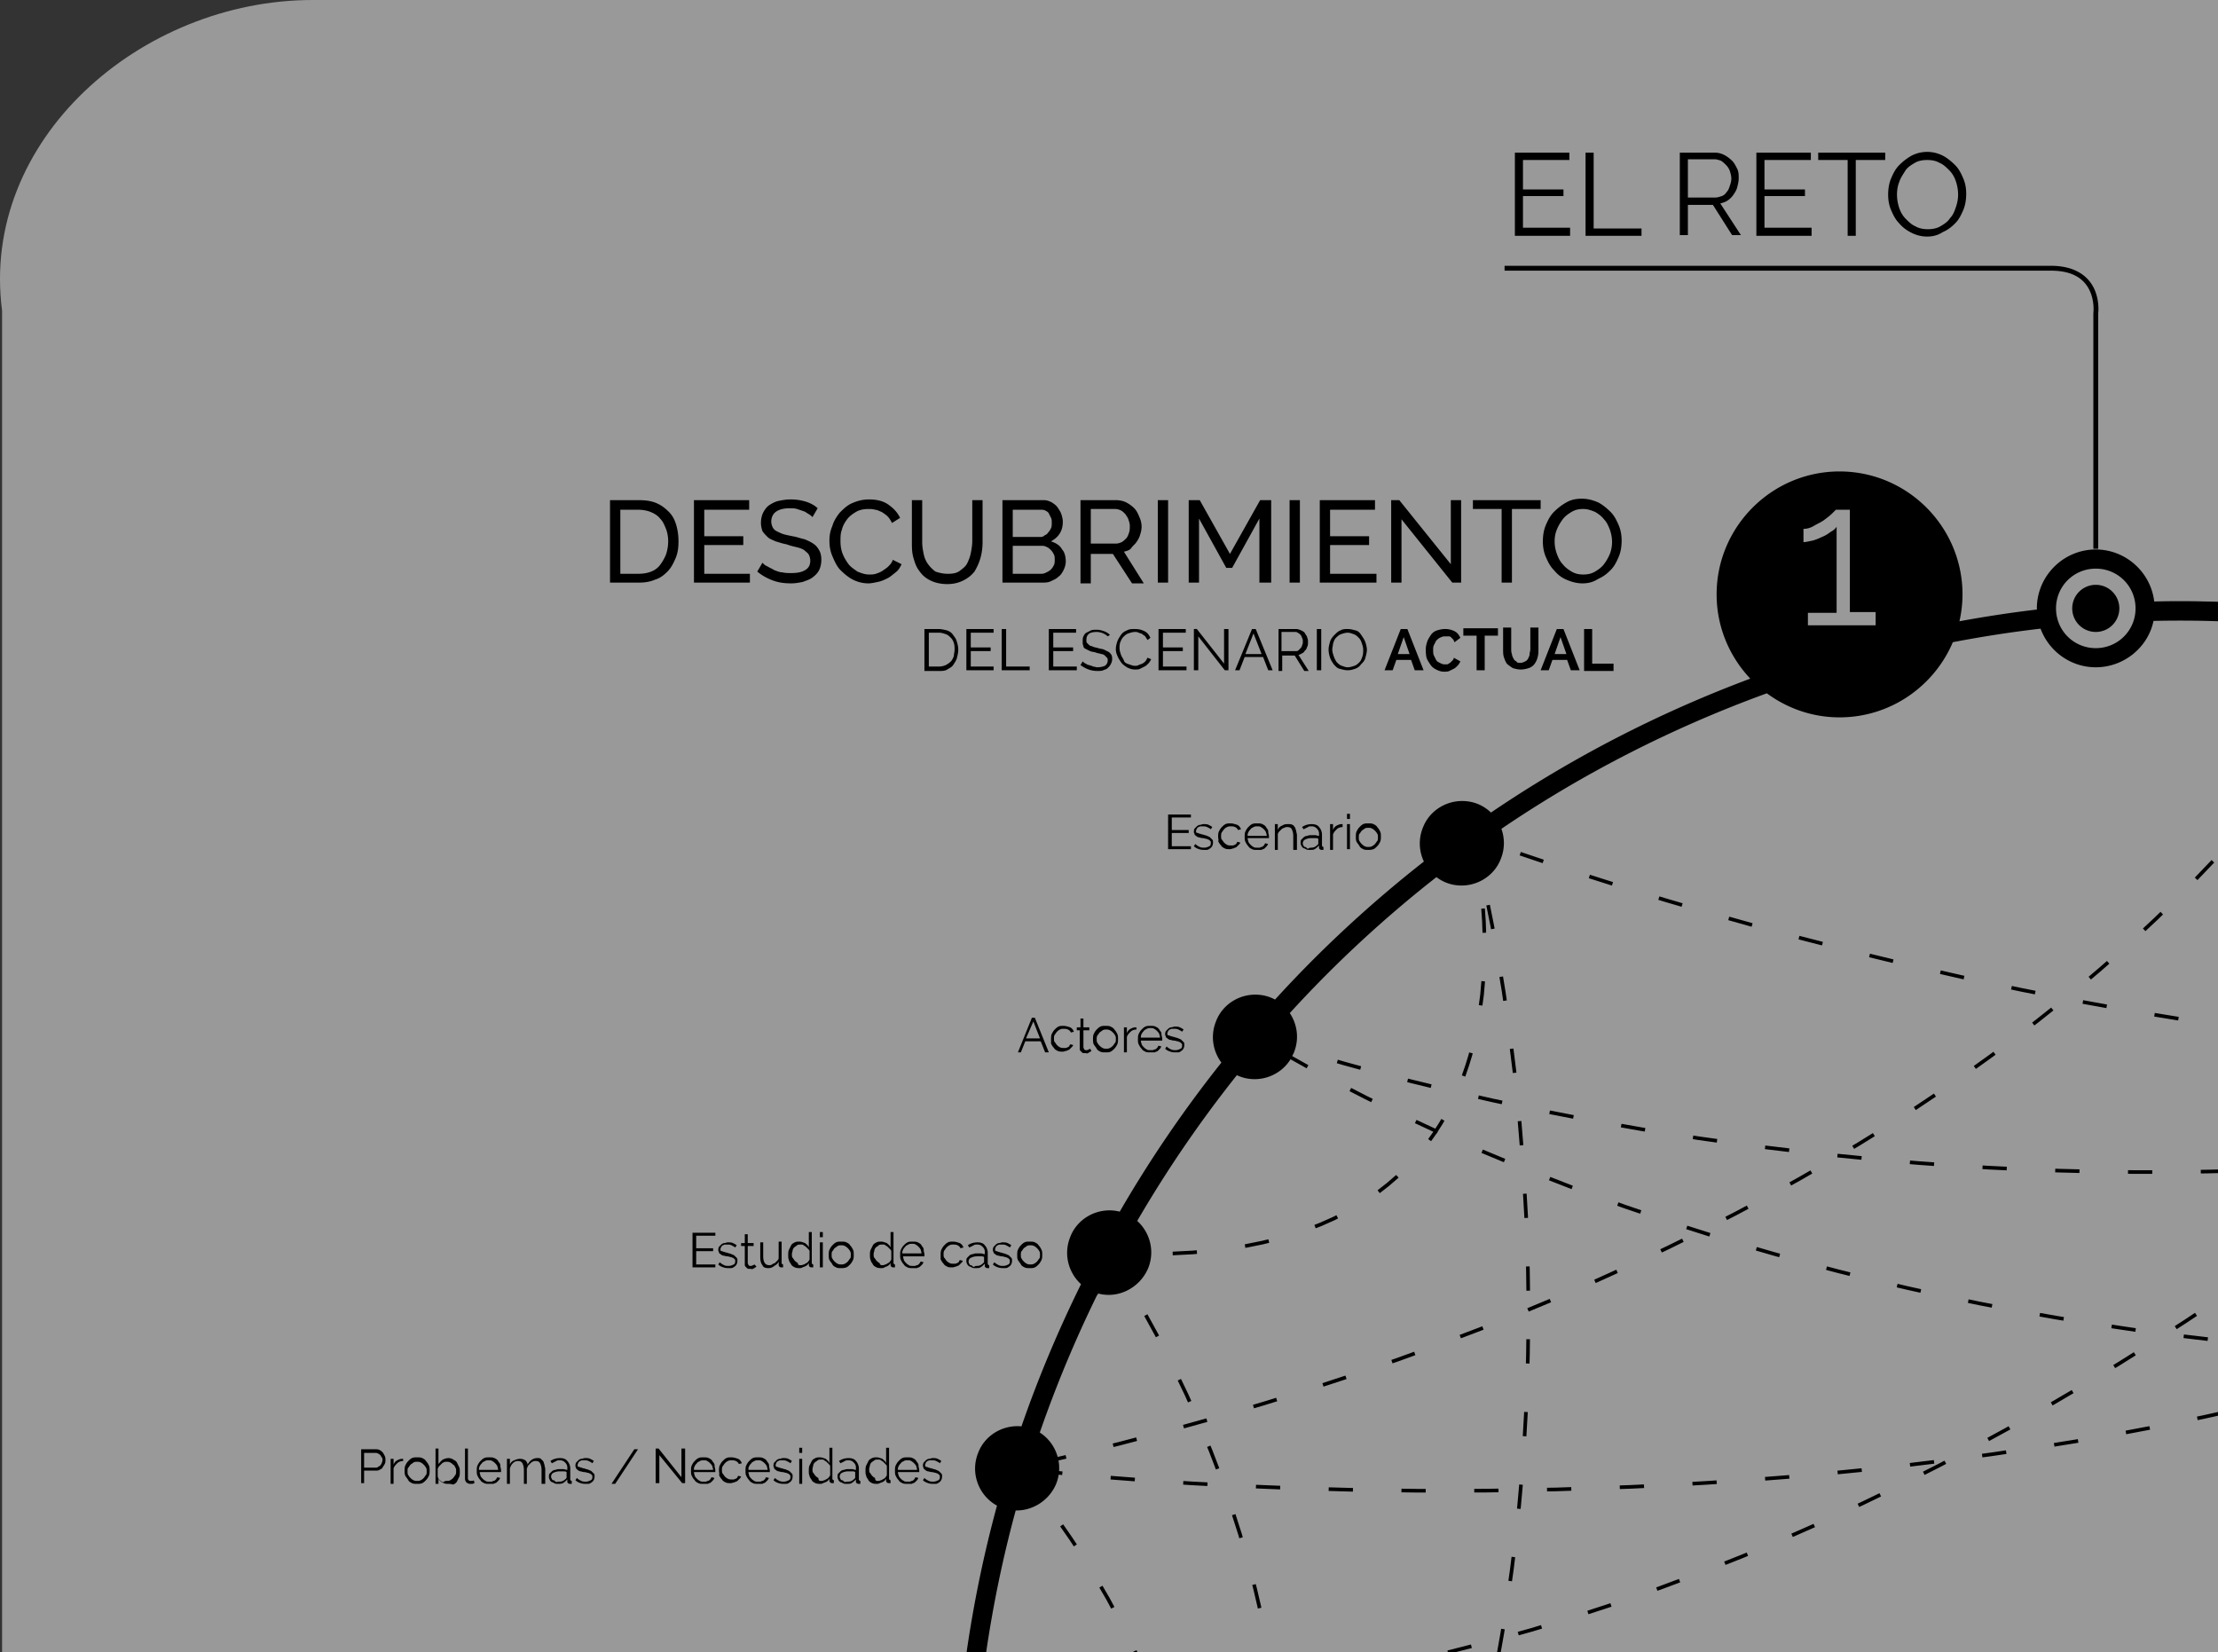 <?xml version="1.0" encoding="UTF-8" standalone="no"?>
<!-- Generator: Adobe Illustrator 19.0.0, SVG Export Plug-In . SVG Version: 6.00 Build 0)  -->

<svg
   xmlns:dc="http://purl.org/dc/elements/1.1/"
   xmlns:cc="http://creativecommons.org/ns#"
   xmlns:rdf="http://www.w3.org/1999/02/22-rdf-syntax-ns#"
   xmlns:svg="http://www.w3.org/2000/svg"
   xmlns="http://www.w3.org/2000/svg"
   xmlns:xlink="http://www.w3.org/1999/xlink"
   xmlns:sodipodi="http://sodipodi.sourceforge.net/DTD/sodipodi-0.dtd"
   xmlns:inkscape="http://www.inkscape.org/namespaces/inkscape"
   version="1.1"
   x="0px"
   y="0px"
   viewBox="0 0 301.254 224.431"
   xml:space="preserve"
   id="svg453"
   sodipodi:docname="G-FASE1.svg"
   width="301.254"
   height="224.431"
   inkscape:version="0.92.3 (2405546, 2018-03-11)"><rect x="0" y="0" width="301.254" height="224.431" fill="#333333" stroke="none"/><defs
   id="defs457">
	
	
	
	
	
	
	
	
	
	
	
	
	
	
	
	
	
	
	
	
	
	
	
	
	
	
	
	
	
	
	
	
	
	
	
	
	
	
	
	
	
	
	
	
	
	
	
	
	
	
	
	
	
	
	
	
	
	
	
	
	

		<defs
   id="defs439">
			<path
   id="XMLID_141_"
   d="m 294.8,409.6 c -90.3,0 -163.5,-73.2 -163.5,-163.5 0,-90.3 73.2,-163.4 163.5,-163.4 90.3,0 163.5,73.2 163.5,163.5 0,90.3 -73.2,163.4 -163.5,163.4 z M 489,246.1 C 489,138.9 402,51.9 294.8,51.9 c -107.2,0 -194.2,86.9 -194.2,194.2 0,107.3 86.9,194.2 194.2,194.2 107.3,0 194.2,-86.9 194.2,-194.2 z"
   inkscape:connector-curvature="0" />
		</defs>
		<clipPath
   id="XMLID_60_">
			<use
   xlink:href="#XMLID_141_"
   style="overflow:visible"
   id="use441"
   x="0"
   y="0"
   width="100%"
   height="100%" />
		</clipPath>
		
		
		
		
	
		
	
		
		
		
		
		
		
	
		
		
		
		
		
		
		
		
		
		
	
		
		
		
		
		
		
		
		
		
		
		
		
		
		
		
		
	
		
		
		
		
		
		
		
		
		
		
		
		
		
		
		
		
		
		
	
		
	
		
		
		
		
		
		
		
		
		
		
	
		
	
		
	
		
		
		
		
		
		
		
	
		
		
		
		
		
		
		
		
		
	
		
	
		
		
		
		
		
		
		
		
		
		
		
		
		
		
		
		
		
		
		
		
		
		
		
		
		
		
		
		
		
		
		
		
	
		
		
		
		
		
		
		
		
		
		
	
		
		
		
		
		
		
		
		
		
		
	
		
		
		
		
		
		
		
		
		
		
		
		
		
		
		
		
		
		
	
		
		
		
		
		
		
		
		
		
		
	
		
		
		
		
		
		
		
		
		
		
	
		
		
		
		
		
		
		
		
		
		
		
		
		
		
		
		
		
		
		
		
		
		
		
	
		
		
		
		
		
		
		
		
		
		
		
	
		
		
		
		
		
		
		
		
		
		
		
		
		
	
		
		
		
		
		
		
		
		
		
		
		
	
		
		
		
		
		
		
		
		
		
		
		
		
	
		
		
		
		
		
		
		
		
		
		
		
		
		
		
		
		
		
		
	
		
		
		
		
		
		
		
		
		
		
		
		
		
		
		
		
		
		
		
		
		
		
		
		
		
		
		
		
		
		
		
		
		
		
		
	
		
		
		
		
		
		
		
		
		
		
	
			
			
			
			
			
			
			
			
			
			
			
			
			
			
			
			
			
			
			
			
			
			
		
			
			
			
			
			
			
			
			
			
			
			
			
			
		
			
			
			
			
			
			
			
			
			
			
			
			
			
			
			
			
			
			
			
			
			
		
			
			
			
			
			
			
			
			
			
			
		
			
			
		
			
			
		</defs><sodipodi:namedview
   pagecolor="#ffffff"
   bordercolor="#666666"
   borderopacity="1"
   objecttolerance="10"
   gridtolerance="10"
   guidetolerance="10"
   inkscape:pageopacity="0"
   inkscape:pageshadow="2"
   inkscape:window-width="1366"
   inkscape:window-height="705"
   id="namedview455"
   showgrid="false"
   fit-margin-top="0"
   fit-margin-left="0"
   fit-margin-right="0"
   fit-margin-bottom="0"
   inkscape:snap-bbox="true"
   inkscape:bbox-paths="true"
   inkscape:bbox-nodes="true"
   inkscape:snap-bbox-edge-midpoints="true"
   inkscape:snap-bbox-midpoints="true"
   inkscape:object-paths="true"
   inkscape:snap-intersection-paths="true"
   inkscape:snap-smooth-nodes="true"
   inkscape:snap-midpoints="true"
   inkscape:snap-object-midpoints="true"
   inkscape:snap-center="true"
   inkscape:snap-text-baseline="true"
   inkscape:snap-page="true"
   inkscape:zoom="1.0901288"
   inkscape:cx="194.42588"
   inkscape:cy="44.288708"
   inkscape:window-x="-8"
   inkscape:window-y="-8"
   inkscape:window-maximized="1"
   inkscape:current-layer="svg453"
   showguides="true"
   inkscape:guide-bbox="true"
   inkscape:snap-global="true"><sodipodi:guide
     position="284.326,206.817"
     orientation="1,0"
     id="guide3128"
     inkscape:locked="false" /><sodipodi:guide
     position="-1.674,3.016"
     orientation="0,1"
     id="guide3130"
     inkscape:locked="false" /></sodipodi:namedview>
<style
   type="text/css"
   id="style2">
	.st0{fill:none;stroke:#4F4754;stroke-width:0.494;stroke-miterlimit:10;stroke-dasharray:3.295,6.591;}
	.st1{fill:none;stroke:#FFFFFF;stroke-width:2.636;stroke-miterlimit:10;}
	.st2{fill:#FFFFFF;}
	.st3{fill:none;stroke:#4F4754;stroke-width:1.318;stroke-miterlimit:10;stroke-dasharray:6.591,6.591;}
	.st4{fill:none;stroke:#1D1D1B;stroke-width:3.295;stroke-miterlimit:10;}
	.st5{fill:none;stroke:#FFFFFF;stroke-width:0.659;stroke-miterlimit:10;}
	.st6{fill:none;stroke:#009540;stroke-width:6.590837e-002;}
	.st7{clip-path:url(#XMLID_60_);fill:#FFFFFF;}
	.st8{clip-path:url(#XMLID_60_);}
</style>
<path
   style="opacity:0.5;fill:#ffffff;fill-opacity:1;stroke:none;stroke-width:3.78;stroke-miterlimit:4;stroke-dasharray:none;stroke-opacity:1"
   d="M 42.48,0 C 19.103,0 -2.752,19.018 0.283,42.197 V 224.431 H 301.254 V 0 Z"
   id="rect4225"
   inkscape:connector-curvature="0"
   sodipodi:nodetypes="sscccs" /><g
   id="Capa_1"
   transform="translate(-15.674,-1.085)">
</g>
<g
   id="Capa_2"
   transform="translate(-15.674,-1.085)">
</g>
<path
   style="fill:#917c6f;stroke:#4f4754;stroke-width:1.318;stroke-miterlimit:10;stroke-dasharray:6.591, 6.591"
   inkscape:connector-curvature="0"
   d="M 443.826,239.315"
   class="st3"
   id="XMLID_347_" /><path
   style="fill:#917c6f;stroke:#ffffff;stroke-width:2.636;stroke-miterlimit:10"
   inkscape:connector-curvature="0"
   d="M 225.626,88.815"
   class="st1"
   id="XMLID_253_" /><path
   style="fill:#917c6f;stroke:#1d1d1b;stroke-width:3.295;stroke-miterlimit:10"
   inkscape:connector-curvature="0"
   d="M 234.126,117.215"
   class="st4"
   id="XMLID_248_" /><path
   style="fill:#917c6f;stroke:#1d1d1b;stroke-width:3.295;stroke-miterlimit:10"
   inkscape:connector-curvature="0"
   d="M 278.026,242.115"
   class="st4"
   id="XMLID_247_" /><path
   style="fill:#917c6f;stroke:#4f4754;stroke-width:1.318;stroke-miterlimit:10;stroke-dasharray:6.591, 6.591"
   inkscape:connector-curvature="0"
   d="M 10.426,399.915"
   class="st3"
   id="XMLID_217_" /><path
   style="fill:#917c6f;stroke:#4f4754;stroke-width:0.494;stroke-miterlimit:10;stroke-dasharray:3.295, 6.591"
   inkscape:connector-curvature="0"
   d="M 183.026,110.615"
   class="st0"
   id="XMLID_135_" /><path
   inkscape:connector-curvature="0"
   d="M 267.426,409.615"
   class="st6"
   id="XMLID_118_"
   style="fill:#917c6f" />
<g
   id="Modo_de_aislamiento"
   transform="translate(-15.674,-1.085)">
</g>
<path
   style="color:#000000;font-style:normal;font-variant:normal;font-weight:normal;font-stretch:normal;font-size:medium;line-height:normal;font-family:sans-serif;font-variant-ligatures:normal;font-variant-position:normal;font-variant-caps:normal;font-variant-numeric:normal;font-variant-alternates:normal;font-feature-settings:normal;text-indent:0;text-align:start;text-decoration:none;text-decoration-line:none;text-decoration-style:solid;text-decoration-color:#000000;letter-spacing:normal;word-spacing:normal;text-transform:none;writing-mode:lr-tb;direction:ltr;text-orientation:mixed;dominant-baseline:auto;baseline-shift:baseline;text-anchor:start;white-space:normal;shape-padding:0;clip-rule:nonzero;display:inline;overflow:visible;visibility:visible;opacity:1;isolation:auto;mix-blend-mode:normal;color-interpolation:sRGB;color-interpolation-filters:linearRGB;solid-color:#000000;solid-opacity:1;vector-effect:none;fill:#000000;fill-opacity:1;fill-rule:nonzero;stroke:none;stroke-width:2.636;stroke-linecap:butt;stroke-linejoin:miter;stroke-miterlimit:10;stroke-dasharray:none;stroke-dashoffset:0;stroke-opacity:1;color-rendering:auto;image-rendering:auto;shape-rendering:auto;text-rendering:auto;enable-background:accumulate"
   d="m 261.754,20.63 c -0.8,0 -1.5,0.2 -2.1,0.5 -0.7,0.4 -1.201,0.801 -1.701,1.301 -0.5,0.5 -0.8,1.101 -1.1,1.801 -0.3,0.7 -0.4,1.499 -0.4,2.199 0,0.7 0.1,1.4 0.4,2.1 0.3,0.7 0.6,1.301 1.1,1.801 0.5,0.6 1.101,0.999 1.701,1.299 0.6,0.3 1.3,0.5 2.1,0.5 0.8,0 1.5,-0.2 2.1,-0.6 0.7,-0.3 1.201,-0.699 1.701,-1.199 0.5,-0.5 0.8,-1.101 1.1,-1.801 0.3,-0.7 0.4,-1.499 0.4,-2.199 0,-0.7 -0.1,-1.4 -0.4,-2.1 -0.3,-0.7 -0.6,-1.301 -1.1,-1.801 -0.5,-0.5 -1.101,-1.001 -1.701,-1.301 -0.6,-0.3 -1.3,-0.5 -2.1,-0.5 z m -56,0.102 v 11.299 h 7.5 v -1 -0.1 h -6.4 V 26.63 h 5.5 v -0.898 h -5.5 v -4 h 6.301 v -1 z m 9.6,0 v 11.299 h 7.6 v -1 h -6.5 V 20.732 Z m 12.801,0 v 11.199 h 1.1 v -4.1 h 3.4 l 2.6,4.1 h 1.199 L 233.655,27.63 c 0.4,-0.1 0.7,-0.198 1,-0.398 0.3,-0.2 0.599,-0.501 0.799,-0.801 0.2,-0.3 0.4,-0.6 0.5,-1 0.1,-0.4 0.201,-0.799 0.201,-1.199 0,-0.5 -0.001,-0.901 -0.201,-1.301 -0.2,-0.4 -0.399,-0.8 -0.699,-1.1 -0.3,-0.3 -0.7,-0.601 -1.1,-0.801 -0.4,-0.2 -0.801,-0.299 -1.301,-0.299 z m 10.4,0 v 11.299 h 7.5 v -1 -0.1 h -6.4 V 26.63 h 5.5 v -0.898 h -5.5 v -4 h 6.299 v -1 z m 8.398,0 v 1 h 4 v 10.299 h 1.102 V 21.732 h 4 v -1 z M 229.254,21.63 h 3.6 c 0.3,0 0.6,0.101 0.9,0.201 0.3,0.2 0.499,0.4 0.699,0.6 0.2,0.2 0.4,0.501 0.5,0.801 0.1,0.3 0.201,0.7 0.201,1 0,0.4 -0.101,0.7 -0.201,1 -0.1,0.3 -0.198,0.599 -0.398,0.799 -0.2,0.3 -0.401,0.5 -0.701,0.6 -0.3,0.1 -0.6,0.201 -0.9,0.201 h -3.699 z m 32.5,0.102 c 0.6,0 1.199,0.098 1.699,0.398 0.5,0.2 0.901,0.6 1.301,1 0.4,0.4 0.7,0.9 0.9,1.5 0.2,0.6 0.299,1.201 0.299,1.801 0,0.6 -0.099,1.099 -0.299,1.699 -0.2,0.6 -0.401,1.1 -0.801,1.5 -0.3,0.5 -0.799,0.802 -1.299,1.102 -0.5,0.3 -1.101,0.398 -1.701,0.398 -0.6,0 -1.199,-0.098 -1.699,-0.398 -0.5,-0.2 -0.901,-0.6 -1.301,-1 -0.4,-0.4 -0.7,-0.9 -0.9,-1.5 -0.2,-0.6 -0.299,-1.201 -0.299,-1.801 0,-0.6 0.099,-1.199 0.299,-1.699 0.2,-0.6 0.501,-1 0.801,-1.5 0.3,-0.5 0.801,-0.802 1.301,-1.102 0.5,-0.3 1.099,-0.398 1.699,-0.398 z m -57.4,14.369 v 0.66 h 74.201 c 3.353,0 4.713,1.422 5.334,2.852 0.621,1.429 0.439,2.875 0.439,2.875 l -0.004,0.021 v 32.021 h 0.66 v -32 c 0.015,-0.118 0.186,-1.624 -0.49,-3.182 -0.704,-1.621 -2.392,-3.248 -5.939,-3.248 z m 45.5,27.93 c -9.2,0 -16.699,7.501 -16.699,16.701 0,4.426 1.748,8.446 4.574,11.439 -12.685,4.741 -24.463,10.885 -35.223,18.191 -0.852,-0.823 -1.964,-1.392 -3.252,-1.531 -2.6,-0.3 -5.1,1.2 -6,3.6 -0.626,1.565 -0.508,3.207 0.141,4.584 -7.292,5.718 -14.055,11.986 -20.217,18.746 -0.608,-0.327 -1.286,-0.551 -2.023,-0.631 -2.6,-0.3 -5.1,1.202 -6,3.602 -0.787,1.967 -0.404,4.06 0.738,5.588 -5.1,6.416 -9.717,13.183 -13.809,20.248 -0.237,-0.059 -0.479,-0.11 -0.73,-0.137 -2.6,-0.3 -5.1,1.2 -6,3.6 -0.936,2.34 -0.211,4.853 1.473,6.385 -3.088,6.26 -5.801,12.706 -8.088,19.312 -2.558,-0.243 -4.998,1.239 -5.885,3.604 -1.119,2.796 0.128,5.842 2.561,7.16 -1.779,6.535 -3.157,13.194 -4.133,19.939 h 2.658 c 0.959,-6.521 2.293,-12.962 4.016,-19.283 2.326,0.058 4.565,-1.378 5.498,-3.617 0.164,-0.41 0.274,-0.824 0.34,-1.238 l 0.469,0.047 0.049,-0.49 -0.465,-0.047 c 0.035,-0.489 0.009,-0.974 -0.078,-1.443 l 1.078,-0.25 -0.113,-0.48 -1.078,0.25 c -0.374,-1.359 -1.234,-2.552 -2.428,-3.312 2.212,-6.379 4.813,-12.613 7.781,-18.666 l 0.029,0.014 c 0.038,-0.078 0.081,-0.154 0.119,-0.232 0.258,0.067 0.522,0.121 0.797,0.15 2.5,0.3 5,-1.2 6,-3.6 0.94,-2.351 0.207,-4.878 -1.494,-6.408 4.014,-6.903 8.541,-13.517 13.535,-19.793 0.54,0.254 1.127,0.432 1.76,0.5 2.24,0.258 4.399,-0.824 5.531,-2.662 l 0.115,0.068 0.004,0.002 0.002,0.002 2.062,1.154 0.242,-0.43 -2.062,-1.156 v 0.002 l -0.135,-0.08 c 0.082,-0.165 0.174,-0.325 0.24,-0.5 0.745,-1.863 0.434,-3.834 -0.57,-5.336 6.074,-6.656 12.731,-12.836 19.918,-18.467 0.772,0.588 1.703,0.99 2.752,1.104 2.6,0.3 5.1,-1.202 6,-3.602 0.549,-1.371 0.521,-2.801 0.072,-4.061 10.979,-7.457 23.042,-13.671 36.053,-18.406 2.771,2.044 6.18,3.268 9.875,3.268 6.9,0 12.844,-4.218 15.385,-10.209 3.969,-0.762 7.942,-1.378 11.916,-1.84 1.129,3.053 4.067,5.248 7.5,5.248 3.817,0 7.102,-2.71 7.842,-6.301 0.048,-0.001 0.096,-8.78e-4 0.145,-0.002 1.037,-0.022 2.073,-0.035 3.107,-0.037 1.052,-0.002 2.103,0.005 3.152,0.023 0.104,0.002 0.208,0.004 0.312,0.006 0.681,0.013 1.361,0.035 2.041,0.057 v -2.646 c -0.645,-0.02 -1.291,-0.03 -1.938,-0.043 -0.437,-0.009 -0.873,-0.022 -1.311,-0.027 -1.087,-0.012 -2.176,-0.015 -3.266,-0.006 -0.715,0.006 -1.431,0.024 -2.146,0.039 -0.469,-3.962 -3.857,-7.063 -7.94,-7.063 -4.4,0 -8,3.6 -8,8 0,0.053 0.007,0.104 0.008,0.156 -3.509,0.412 -7.017,0.951 -10.523,1.592 0.264,-1.176 0.416,-2.393 0.416,-3.646 0,-9.2 -7.501,-16.701 -16.701,-16.701 z m -35,3.701 c -0.7,0 -1.4,0.1 -2.1,0.5 -0.7,0.4 -1.199,0.799 -1.699,1.299 -0.5,0.5 -0.802,1.101 -1.102,1.801 -0.3,0.7 -0.398,1.499 -0.398,2.199 0,0.7 0.098,1.4 0.398,2.1 0.3,0.7 0.602,1.301 1.102,1.801 0.5,0.6 0.999,1.001 1.699,1.301 0.7,0.3 1.399,0.5 2.199,0.5 0.8,0 1.502,-0.202 2.102,-0.602 0.7,-0.3 1.199,-0.699 1.699,-1.199 0.5,-0.5 0.8,-1.101 1.1,-1.801 0.3,-0.7 0.4,-1.499 0.4,-2.199 0,-0.7 -0.1,-1.4 -0.4,-2.1 -0.3,-0.7 -0.6,-1.301 -1.1,-1.801 -0.5,-0.5 -1.099,-0.999 -1.699,-1.299 -0.7,-0.3 -1.401,-0.5 -2.201,-0.5 z m -107.5,0.1 c -0.6,0 -1.1,0.099 -1.6,0.199 -0.5,0.1 -1.001,0.4 -1.301,0.6 -0.3,0.2 -0.599,0.6 -0.799,1 -0.2,0.4 -0.301,0.9 -0.301,1.4 0,0.4 0.101,0.8 0.201,1.1 0.2,0.3 0.399,0.501 0.699,0.801 0.3,0.3 0.7,0.4 1.1,0.6 0.4,0.1 0.9,0.3 1.5,0.4 0.5,0.2 1,0.3 1.4,0.4 0.4,0.1 0.7,0.2 1,0.4 0.2,0.2 0.5,0.4 0.6,0.6 0.1,0.2 0.201,0.499 0.201,0.799 0,0.6 -0.201,1.001 -0.701,1.301 -0.5,0.3 -1.1,0.4 -1.9,0.4 -0.4,0 -0.799,3.92e-4 -1.199,-0.1 -0.4,0 -0.8,-0.201 -1.1,-0.301 -0.3,-0.2 -0.6,-0.3 -0.9,-0.5 -0.3,-0.1 -0.499,-0.3 -0.699,-0.5 l -0.701,1.199 c 0.6,0.5 1.3,0.901 2.1,1.201 0.8,0.3 1.6,0.4 2.5,0.4 0.6,0 1.102,-0.101 1.602,-0.201 0.5,-0.2 0.899,-0.3 1.299,-0.6 0.4,-0.3 0.7,-0.6 0.9,-1 0.2,-0.4 0.301,-0.9 0.301,-1.4 0,-0.5 -0.101,-0.999 -0.301,-1.299 -0.2,-0.4 -0.501,-0.7 -0.801,-0.9 -0.3,-0.2 -0.699,-0.4 -1.199,-0.6 -0.5,-0.1 -1,-0.3 -1.6,-0.4 -0.5,-0.1 -1.001,-0.201 -1.301,-0.301 -0.3,-0.1 -0.7,-0.3 -0.9,-0.4 -0.2,-0.1 -0.4,-0.3 -0.5,-0.5 -0.1,-0.2 -0.199,-0.499 -0.199,-0.799 0,-0.5 0.2,-1.001 0.6,-1.301 0.4,-0.3 1,-0.5 1.9,-0.5 0.4,0 0.7,-3.91e-4 1,0.1 l 0.9,0.301 c 0.3,0.1 0.499,0.3 0.699,0.4 0.2,0.1 0.4,0.3 0.5,0.4 l 0.701,-1.201 c -0.4,-0.4 -1.002,-0.7 -1.602,-0.9 -0.7,-0.2 -1.3,-0.299 -2.1,-0.299 z m 10.701,0 c -0.9,0 -1.601,0.2 -2.301,0.5 -0.7,0.3 -1.199,0.799 -1.699,1.299 -0.4,0.5 -0.8,1.101 -1,1.801 -0.3,0.7 -0.4,1.3 -0.4,2 0,0.7 0.1,1.4 0.4,2.1 0.3,0.7 0.6,1.4 1.1,1.9 0.5,0.5 1.099,1.001 1.699,1.301 0.6,0.3 1.3,0.5 2.1,0.5 0.4,0 0.801,-0.101 1.301,-0.201 0.5,-0.1 0.901,-0.3 1.301,-0.5 0.4,-0.2 0.7,-0.499 1.1,-0.799 0.4,-0.3 0.599,-0.702 0.799,-1.102 l -1.199,-0.6 c -0.1,0.4 -0.4,0.7 -0.6,0.9 -0.2,0.2 -0.501,0.4 -0.801,0.6 -0.3,0.2 -0.6,0.3 -0.9,0.4 -0.3,0.1 -0.598,0.1 -0.898,0.1 -0.6,0 -1.102,-0.2 -1.602,-0.4 -0.4,-0.3 -0.899,-0.6 -1.199,-1 -0.3,-0.4 -0.601,-0.898 -0.801,-1.398 -0.2,-0.5 -0.299,-1.101 -0.299,-1.701 0,-0.6 -7.8e-4,-1.1 0.199,-1.6 0.1,-0.5 0.401,-1 0.701,-1.4 0.3,-0.4 0.699,-0.7 1.199,-1 0.5,-0.3 1.099,-0.4 1.699,-0.4 0.3,0 0.6,0.002 0.9,0.102 0.3,0 0.6,0.199 0.9,0.299 0.3,0.2 0.601,0.4 0.801,0.6 0.2,0.2 0.4,0.5 0.6,0.9 l 1.1,-0.699 c -0.4,-0.8 -0.9,-1.301 -1.6,-1.801 -0.7,-0.5 -1.6,-0.699 -2.6,-0.699 z m -35.201,0.1 V 79.13 h 3.9 c 0.8,0 1.499,-0.098 2.199,-0.398 0.7,-0.2 1.201,-0.602 1.701,-1.102 0.5,-0.5 0.8,-1.099 1.1,-1.799 0.3,-0.7 0.4,-1.401 0.4,-2.301 0,-0.8 -0.101,-1.499 -0.301,-2.199 -0.2,-0.7 -0.5,-1.301 -1,-1.801 -0.5,-0.5 -0.999,-0.899 -1.699,-1.199 -0.7,-0.3 -1.5,-0.4 -2.4,-0.4 z m 11.4,0 V 79.13 h 7.6 v -1.199 h -6.199 v -3.9 h 5.299 v -1.199 h -5.299 v -3.6 h 6.1 v -1.301 z m 29.6,0 V 73.63 c 0,0.7 10e-4,1.402 0.201,2.102 0.2,0.7 0.399,1.299 0.799,1.799 0.4,0.6 0.9,1.001 1.5,1.301 0.6,0.3 1.401,0.5 2.301,0.5 0.9,0 1.599,-0.2 2.199,-0.5 0.6,-0.3 1.1,-0.701 1.5,-1.201 0.3,-0.5 0.601,-1.099 0.801,-1.799 0.2,-0.7 0.299,-1.401 0.299,-2.201 v -5.699 h -1.398 v 5.6 c 0,0.5 -0.101,1.1 -0.201,1.6 -0.1,0.5 -0.3,1 -0.5,1.4 -0.2,0.4 -0.6,0.7 -1,1 -0.4,0.3 -0.9,0.4 -1.6,0.4 -0.6,0 -1.099,-0.101 -1.699,-0.301 -0.4,-0.3 -0.7,-0.6 -1,-1 -0.3,-0.4 -0.502,-0.898 -0.602,-1.398 -0.1,-0.5 -0.199,-1.002 -0.199,-1.602 v -5.699 z m 12.301,0 V 79.13 h 5.299 c 0.5,0 0.901,7.81e-4 1.301,-0.199 0.4,-0.2 0.7,-0.3 1,-0.6 0.3,-0.2 0.499,-0.5 0.699,-0.9 0.2,-0.4 0.301,-0.799 0.301,-1.199 0,-0.7 -0.2,-1.302 -0.5,-1.602 -0.3,-0.6 -0.9,-0.9 -1.5,-1.1 0.5,-0.3 0.899,-0.6 1.199,-1.1 0.3,-0.5 0.4,-1 0.4,-1.6 0,-0.3 -0.099,-0.7 -0.199,-1 -0.1,-0.3 -0.3,-0.6 -0.5,-0.9 -0.2,-0.3 -0.501,-0.499 -0.801,-0.699 -0.4,-0.2 -0.7,-0.301 -1.1,-0.301 z m 10.6,0 V 79.13 79.232 h 1.4 v -4 h 3 l 2.6,4 h 1.6 l -2.699,-4.301 c 0.4,-0.1 0.8,-0.2 1,-0.5 0.2,-0.3 0.499,-0.501 0.699,-0.801 0.2,-0.3 0.4,-0.6 0.5,-1 0.1,-0.3 0.201,-0.7 0.201,-1.1 0,-0.4 -0.101,-0.899 -0.301,-1.299 -0.2,-0.5 -0.399,-0.901 -0.699,-1.201 -0.3,-0.3 -0.702,-0.599 -1.102,-0.799 -0.4,-0.2 -0.898,-0.301 -1.398,-0.301 z m 10.5,0 V 79.13 h 1.4 V 67.931 Z m 4.199,0 V 79.13 h 1.4 v -8.699 l 3.701,6.699 h 0.799 l 3.701,-6.699 V 79.13 h 1.6 V 67.931 h -1.5 l -4.1,7.301 -4.102,-7.301 z m 13.701,0 V 79.13 h 1.4 V 67.931 Z m 4.1,0 V 79.13 h 7.699 v -1.199 h -6.299 v -3.9 h 5.299 v -1.199 h -5.299 v -3.6 h 6.1 v -1.301 z m 9.699,0 V 79.13 h 1.4 v -8.6 l 6.9,8.6 h 1.199 V 67.931 h -1.398 V 76.63 l -7,-8.699 z m 11.102,0 V 69.13 h 3.898 v 10 h 1.4 v -10 h 3.9 V 67.931 Z M 148.155,69.13 h 3.299 c 0.3,0 0.601,0.101 0.801,0.201 0.2,0.1 0.4,0.3 0.6,0.5 0.1,0.2 0.3,0.399 0.4,0.699 0.1,0.3 0.199,0.6 0.199,0.9 0,0.3 3.8e-4,0.6 -0.1,0.9 -0.1,0.3 -0.2,0.599 -0.4,0.799 -0.2,0.2 -0.4,0.4 -0.6,0.5 -0.2,0.1 -0.499,0.201 -0.799,0.201 h -3.4 z m 66.9,0 c 0.6,0 1.1,0.2 1.6,0.4 0.5,0.3 0.899,0.6 1.199,1 0.4,0.4 0.601,0.9 0.801,1.4 0.2,0.6 0.299,1.099 0.299,1.699 0,0.5 -0.099,1.102 -0.299,1.602 -0.2,0.5 -0.501,0.998 -0.801,1.398 -0.3,0.4 -0.699,0.7 -1.199,1 -0.5,0.3 -1,0.4 -1.6,0.4 -0.6,0 -1.102,-0.1 -1.602,-0.4 -0.5,-0.3 -0.899,-0.6 -1.199,-1 -0.4,-0.4 -0.601,-0.898 -0.801,-1.398 -0.2,-0.6 -0.299,-1.101 -0.299,-1.701 0,-0.6 0.099,-1.1 0.299,-1.6 0.2,-0.5 0.501,-1 0.801,-1.4 0.3,-0.4 0.699,-0.7 1.199,-1 0.5,-0.3 1.002,-0.4 1.602,-0.4 z M 84.254,69.232 h 2.4 c 0.6,0 1.199,0.099 1.699,0.299 0.5,0.2 1.001,0.5 1.301,0.9 0.4,0.4 0.599,0.9 0.799,1.4 0.2,0.5 0.301,1.099 0.301,1.699 0,0.6 -0.101,1.201 -0.301,1.801 -0.2,0.5 -0.499,1 -0.799,1.4 -0.3,0.4 -0.701,0.698 -1.201,0.898 -0.5,0.2 -1.099,0.301 -1.699,0.301 h -2.5 z m 53.301,0 h 3.699 c 0.3,0 0.499,-3.9e-4 0.699,0.1 0.2,0.1 0.4,0.2 0.5,0.4 l 0.301,0.6 c 0.1,0.2 0.1,0.399 0.1,0.699 0,0.2 3.8e-4,0.501 -0.1,0.701 -0.1,0.2 -0.2,0.4 -0.4,0.6 -0.1,0.2 -0.3,0.3 -0.5,0.4 -0.2,0.2 -0.399,0.199 -0.699,0.199 h -3.6 z m 111.799,0 h 1.9 V 83.13 h 3.5 v 1.801 h -9.199 v -1.699 h 3.898 V 71.531 c -0.1,0.2 -0.399,0.501 -0.799,0.701 -0.4,0.3 -0.701,0.499 -1.201,0.699 -0.4,0.2 -0.899,0.4 -1.299,0.5 -0.5,0.1 -0.901,0.199 -1.201,0.199 v -1.799 c 0.4,0 0.9,-0.1 1.4,-0.4 0.5,-0.3 1,-0.501 1.4,-0.801 0.4,-0.3 0.8,-0.598 1.1,-0.898 z M 137.555,74.13 h 4 c 0.3,0 0.499,0.101 0.699,0.201 0.2,0.1 0.3,0.2 0.5,0.4 0.2,0.2 0.3,0.4 0.4,0.6 0.1,0.2 0.1,0.399 0.1,0.699 0,0.2 3.8e-4,0.501 -0.1,0.701 -0.1,0.2 -0.2,0.4 -0.4,0.6 -0.2,0.2 -0.4,0.3 -0.6,0.4 -0.2,0.1 -0.401,0.199 -0.701,0.199 h -3.898 z m 147.1,3.102 c 3,0 5.4,2.398 5.4,5.398 0,3 -2.4,5.4 -5.4,5.4 -3,0 -5.4,-2.4 -5.4,-5.4 0,-3 2.4,-5.398 5.4,-5.398 z m 0,2.199 a 3.2,3.2 0 0 0 -3.201,3.199 3.2,3.2 0 0 0 3.201,3.201 3.2,3.2 0 0 0 3.199,-3.201 3.2,3.2 0 0 0 -3.199,-3.199 z m -80.5,5.801 V 88.13 c 0,0.4 -3.8e-4,0.802 0.1,1.102 0.1,0.3 0.2,0.598 0.4,0.898 0.2,0.2 0.499,0.402 0.799,0.602 0.3,0.1 0.702,0.199 1.102,0.199 0.4,0 0.8,-0.099 1.1,-0.199 0.3,-0.1 0.599,-0.302 0.799,-0.602 0.2,-0.3 0.3,-0.498 0.4,-0.898 0.1,-0.4 0.1,-0.702 0.1,-1.102 v -2.898 h -1.1 V 88.13 c 0,0.3 -0.1,0.501 -0.1,0.701 0,0.2 -0.099,0.4 -0.199,0.6 -0.1,0.2 -0.2,0.3 -0.4,0.4 -0.2,0.1 -0.401,0.199 -0.701,0.199 -0.2,0 -0.4,7.81e-4 -0.5,-0.199 -0.2,-0.1 -0.298,-0.2 -0.398,-0.4 -0.1,-0.2 -0.201,-0.4 -0.201,-0.6 -0.1,-0.2 -0.1,-0.501 -0.1,-0.701 v -2.898 z m -5.4,0.1 v 1 h 1.801 v 4.699 h 1.1 v -4.699 h 1.799 v -1 z m -73.199,0.1 v 5.6 0.1 h 2 c 0.4,0 0.8,7.81e-4 1.1,-0.199 0.3,-0.2 0.599,-0.3 0.799,-0.6 0.2,-0.3 0.4,-0.6 0.5,-0.9 0.1,-0.4 0.201,-0.799 0.201,-1.199 0,-0.4 -0.101,-0.802 -0.201,-1.102 -0.1,-0.4 -0.3,-0.598 -0.5,-0.898 -0.2,-0.3 -0.499,-0.502 -0.799,-0.602 -0.4,-0.1 -0.801,-0.199 -1.201,-0.199 z m 5.699,0 v 5.6 h 3.699 v -0.5 h -3.1 v -2.1 h 2.701 v -0.5 h -2.701 v -2 h 3.1 v -0.5 z m 4.801,0 v 5.6 h 3.799 v -0.5 h -3.199 v -5.1 z m 6.398,0 v 5.6 h 3.801 v -0.5 h -3.199 v -2.1 h 2.699 v -0.5 h -2.699 v -2 h 3.1 v -0.5 z m 11.701,0 c -0.4,0 -0.8,-7.81e-4 -1.1,0.199 -0.3,0.1 -0.601,0.302 -0.801,0.602 -0.2,0.3 -0.4,0.598 -0.5,0.898 -0.1,0.3 -0.199,0.7 -0.199,1 0,0.4 0.099,0.7 0.199,0.9 0.1,0.3 0.3,0.6 0.5,0.9 0.2,0.3 0.501,0.499 0.801,0.699 0.4,0.2 0.7,0.301 1.1,0.301 0.3,0 0.499,3.92e-4 0.699,-0.1 l 0.6,-0.301 c 0.2,-0.1 0.3,-0.2 0.5,-0.4 0.2,-0.2 0.3,-0.4 0.4,-0.6 l -0.5,-0.199 c -0.1,0.2 -0.199,0.4 -0.299,0.5 -0.1,0.1 -0.2,0.199 -0.4,0.299 -0.2,0.1 -0.3,0.101 -0.5,0.201 -0.2,0.1 -0.3,0.1 -0.5,0.1 -0.3,0 -0.501,-0.099 -0.801,-0.199 -0.3,-0.1 -0.599,-0.2 -0.699,-0.5 -0.1,-0.3 -0.3,-0.501 -0.4,-0.801 -0.1,-0.3 -0.199,-0.6 -0.199,-0.9 0,-0.2 -3.8e-4,-0.499 0.1,-0.799 0.1,-0.2 0.2,-0.501 0.4,-0.701 0.2,-0.2 0.399,-0.4 0.699,-0.5 0.3,-0.1 0.6,-0.199 0.9,-0.199 0.2,0 0.3,-3.92e-4 0.5,0.1 0.2,0.1 0.4,0.099 0.5,0.199 0.1,0.1 0.3,0.201 0.4,0.301 0.1,0.2 0.199,0.3 0.299,0.5 l 0.4,-0.301 c -0.2,-0.4 -0.401,-0.698 -0.801,-0.898 -0.4,-0.2 -0.799,-0.301 -1.299,-0.301 z m 3.199,0 v 5.6 h 3.801 v -0.5 h -3.201 v -2.1 h 2.701 v -0.5 h -2.701 v -2 h 3.102 v -0.5 z m 4.801,0 v 5.6 h 0.6 v -4.6 l 3.6,4.6 h 0.5 v -5.6 h -0.6 V 90.13 l -3.699,-4.699 z m 7.9,0 -2.301,5.6 h 0.6 l 0.701,-1.799 h 2.5 l 0.699,1.799 h 0.6 l -2.299,-5.6 z m 3.6,0 v 5.6 0.1 h 0.5 v -2.1 h 1.699 l 1.301,2.1 h 0.6 l -1.4,-2.199 c 0.2,0 0.3,-0.099 0.5,-0.199 0.2,-0.1 0.3,-0.2 0.4,-0.4 0.2,-0.1 0.201,-0.3 0.301,-0.5 0.1,-0.2 0.1,-0.4 0.1,-0.6 0,-0.2 3.8e-4,-0.402 -0.1,-0.602 0,-0.2 -0.201,-0.4 -0.301,-0.6 -0.1,-0.2 -0.3,-0.3 -0.5,-0.4 -0.2,-0.1 -0.499,-0.199 -0.699,-0.199 z m 5.199,0 v 5.6 h 0.6 v -5.6 z m 4.201,0 c -0.3,0 -0.7,-7.81e-4 -1,0.199 -0.3,0.1 -0.501,0.302 -0.801,0.602 -0.3,0.3 -0.5,0.598 -0.6,0.898 -0.1,0.4 -0.201,0.702 -0.201,1.102 0,0.4 0.101,0.8 0.201,1.1 0.1,0.3 0.3,0.6 0.5,0.9 0.2,0.2 0.399,0.5 0.799,0.6 0.4,0.1 0.702,0.199 1.102,0.199 0.4,0 0.7,-0.099 1,-0.199 0.3,-0.1 0.599,-0.3 0.799,-0.6 0.3,-0.3 0.5,-0.5 0.6,-0.9 0.1,-0.4 0.201,-0.7 0.201,-1.1 0,-0.3 -0.101,-0.7 -0.201,-1 -0.1,-0.3 -0.3,-0.6 -0.5,-0.9 -0.2,-0.3 -0.399,-0.601 -0.799,-0.701 -0.4,-0.1 -0.7,-0.199 -1.1,-0.199 z m 7.199,0 -2.199,5.6 h 1.1 l 0.5,-1.4 h 2 l 0.5,1.4 h 1.199 l -2.199,-5.6 z m 6,0 c -0.4,0 -0.8,0.099 -1.1,0.199 -0.3,0.1 -0.601,0.302 -0.801,0.602 -0.2,0.3 -0.4,0.598 -0.5,0.898 -0.1,0.3 -0.199,0.7 -0.199,1 0,0.4 -3.8e-4,0.701 0.1,1.201 0.1,0.3 0.3,0.6 0.5,0.9 0.2,0.3 0.401,0.499 0.801,0.699 0.4,0.2 0.7,0.301 1.1,0.301 0.2,0 0.499,-0.002 0.699,-0.102 l 0.6,-0.299 c 0.2,-0.1 0.3,-0.2 0.5,-0.4 0.2,-0.2 0.3,-0.4 0.4,-0.6 l -0.9,-0.5 c 0,0.2 -0.099,0.3 -0.199,0.4 l -0.301,0.299 c -0.2,0.1 -0.298,0.201 -0.398,0.201 h -0.4 c -0.2,0 -0.4,-0.101 -0.6,-0.201 -0.2,-0.1 -0.4,-0.2 -0.5,-0.4 l -0.301,-0.6 c -0.1,-0.2 -0.1,-0.499 -0.1,-0.699 0,-0.3 -3.8e-4,-0.501 0.1,-0.701 l 0.301,-0.6 c 0.1,-0.1 0.3,-0.3 0.5,-0.4 0.2,-0.1 0.399,-0.199 0.699,-0.199 h 0.4 c 0.2,0 0.3,-3.91e-4 0.4,0.1 l 0.299,0.301 c 0.1,0.1 0.101,0.2 0.201,0.4 l 0.799,-0.602 c -0.2,-0.4 -0.399,-0.698 -0.799,-0.898 -0.4,-0.2 -0.801,-0.301 -1.301,-0.301 z m 15.199,0 -2.199,5.6 h 1.1 l 0.5,-1.4 h 2 l 0.5,1.4 h 1.201 l -2.201,-5.6 z m 3.701,0 v 5.6 0.1 h 4 v -1 h -2.9 v -4.699 z m -66.201,0.1 c -0.3,0 -0.599,-3.91e-4 -0.799,0.1 l -0.6,0.301 c -0.2,0.1 -0.3,0.3 -0.4,0.5 -0.1,0.2 -0.1,0.399 -0.1,0.699 0,0.3 -3.8e-4,0.402 0.1,0.602 0,0.2 0.099,0.298 0.299,0.398 l 0.602,0.301 c 0.2,0.1 0.499,0.099 0.799,0.199 0.2,0.1 0.501,0.101 0.701,0.201 0.2,0 0.4,0.099 0.5,0.199 l 0.299,0.301 c 0.1,0.1 0.1,0.2 0.1,0.4 0,0.3 -0.198,0.599 -0.398,0.699 -0.2,0.1 -0.6,0.199 -1,0.199 -0.2,0 -0.402,-0.1 -0.602,-0.1 -0.1,-0.1 -0.3,-0.099 -0.5,-0.199 -0.2,0 -0.3,-0.101 -0.5,-0.201 -0.2,-0.1 -0.298,-0.199 -0.398,-0.299 l -0.301,0.5 c 0.7,0.5 1.401,0.799 2.301,0.799 0.3,0 0.599,3.91e-4 0.799,-0.1 0.2,-0.1 0.4,-0.099 0.6,-0.299 0.2,-0.2 0.3,-0.3 0.4,-0.5 0.1,-0.2 0.201,-0.401 0.201,-0.701 0,-0.2 -0.002,-0.4 -0.102,-0.6 -0.1,-0.1 -0.198,-0.3 -0.398,-0.4 l -0.602,-0.299 c -0.2,-0.1 -0.499,-0.101 -0.799,-0.201 -0.3,-0.1 -0.501,-0.099 -0.701,-0.199 -0.2,-0.1 -0.4,-0.101 -0.5,-0.201 l -0.299,-0.299 c -0.1,-0.1 -0.1,-0.2 -0.1,-0.4 0,-0.4 0.099,-0.601 0.299,-0.801 0.2,-0.2 0.6,-0.299 1.1,-0.299 0.3,0 0.7,0.099 0.9,0.199 0.2,0.1 0.4,0.2 0.6,0.4 l 0.301,-0.199 c -0.2,-0.2 -0.501,-0.4 -0.801,-0.5 -0.3,-0.1 -0.6,-0.201 -1,-0.201 z m 25.102,0.301 h 1.799 c 0.1,0 0.3,-3.92e-4 0.4,0.1 0.2,0.1 0.3,0.201 0.4,0.301 0.1,0.1 0.099,0.198 0.199,0.398 0.1,0.2 0.1,0.3 0.1,0.5 0,0.2 3.8e-4,0.3 -0.1,0.5 0,0.1 -0.099,0.3 -0.199,0.4 l -0.301,0.301 c -0.1,0.1 -0.2,0.1 -0.4,0.1 h -1.799 -0.1 z m -47.9,0.1 h 1.4 c 0.3,0 0.598,0.099 0.898,0.199 0.3,0.1 0.501,0.3 0.701,0.5 0.2,0.2 0.3,0.401 0.4,0.701 0.1,0.3 0.1,0.6 0.1,0.9 0,0.3 -0.1,0.598 -0.1,0.898 -0.1,0.2 -0.2,0.501 -0.4,0.701 -0.2,0.2 -0.501,0.4 -0.701,0.5 -0.2,0.1 -0.598,0.199 -0.898,0.199 h -1.4 z m 56.9,0 c 0.3,0 0.499,0.099 0.799,0.199 0.3,0.1 0.501,0.3 0.701,0.5 0.2,0.2 0.298,0.401 0.398,0.701 0.1,0.3 0.201,0.6 0.201,0.9 0,0.3 3.8e-4,0.598 -0.1,0.898 -0.1,0.3 -0.2,0.601 -0.4,0.801 -0.2,0.2 -0.401,0.4 -0.701,0.5 -0.3,0.1 -0.598,0.199 -0.898,0.199 -0.3,0 -0.501,-0.099 -0.801,-0.199 -0.3,-0.1 -0.499,-0.3 -0.699,-0.5 -0.2,-0.3 -0.3,-0.501 -0.4,-0.801 -0.1,-0.3 -0.201,-0.598 -0.201,-0.898 0,-0.3 0.102,-0.601 0.102,-0.801 0.1,-0.3 0.198,-0.601 0.398,-0.801 0.2,-0.2 0.401,-0.4 0.701,-0.5 0.3,-0.1 0.6,-0.199 0.9,-0.199 z m -12.801,0.1 1.1,2.801 h -2.199 z m 20.4,0.5 0.799,2.301 h -1.6 z m 21.299,0 0.801,2.301 h -1.6 z m -29,24 v 0.701 h 0.4 v -0.701 z m -24.299,0.1 v 4.701 h 3.1 v -0.4 h -2.6 v -1.801 h 2.299 v -0.398 h -2.299 v -1.701 h 2.6 v -0.4 z m 8.5,1.201 c -0.3,0 -0.501,-3.8e-4 -0.701,0.1 -0.2,0.1 -0.3,0.2 -0.5,0.4 -0.2,0.2 -0.298,0.4 -0.398,0.6 -0.1,0.2 -0.102,0.499 -0.102,0.699 0,0.3 0.1,0.502 0,0.602 0.1,0.2 0.2,0.4 0.4,0.6 0.1,0.2 0.3,0.3 0.5,0.4 0.2,0.1 0.401,0.1 0.701,0.1 0.2,0 0.3,-0.1 0.5,-0.1 0.1,-0.1 0.298,-0.101 0.398,-0.201 l 0.301,-0.299 c 0.1,-0.1 0.199,-0.201 0.199,-0.301 l -0.398,-0.1 c 0,0.1 -0.102,0.099 -0.102,0.199 0,0.1 -0.099,0.101 -0.199,0.201 -0.1,0 -0.201,0.1 -0.301,0.1 h -0.299 c -0.2,0 -0.3,3.8e-4 -0.5,-0.1 -0.2,-0.1 -0.3,-0.201 -0.4,-0.301 -0.1,-0.1 -0.201,-0.3 -0.301,-0.4 -0.1,-0.1 -0.1,-0.3 -0.1,-0.5 0,-0.2 -3.8e-4,-0.3 0.1,-0.5 0.1,-0.1 0.201,-0.3 0.301,-0.4 0.1,-0.1 0.2,-0.199 0.4,-0.299 0.2,-0.1 0.3,-0.1 0.5,-0.1 0.2,0 0.4,-3.8e-4 0.6,0.1 0.2,0.1 0.3,0.2 0.4,0.4 l 0.4,-0.102 c -0.1,-0.3 -0.3,-0.5 -0.5,-0.6 -0.3,-0.1 -0.6,-0.199 -0.9,-0.199 z m 3.6,0 c -0.3,0 -0.499,-3.8e-4 -0.699,0.1 -0.2,0.1 -0.3,0.2 -0.5,0.4 -0.2,0.2 -0.3,0.4 -0.4,0.6 -0.1,0.2 -0.1,0.499 -0.1,0.699 0,0.3 -3.8e-4,0.501 0.1,0.701 0.1,0.2 0.2,0.4 0.4,0.6 0.1,0.2 0.3,0.3 0.5,0.4 0.2,0.1 0.399,0.1 0.699,0.1 h 0.6 c 0.1,-0.1 0.3,-0.099 0.4,-0.199 l 0.301,-0.301 c 0.1,-0.1 0.099,-0.201 0.199,-0.301 l -0.4,-0.1 c -0.1,0.1 -0.099,0.201 -0.199,0.301 -0.1,0.1 -0.201,0.199 -0.301,0.199 -0.1,0 -0.199,0.1 -0.299,0.1 h -0.301 c -0.2,0 -0.4,3.8e-4 -0.5,-0.1 -0.2,-0.1 -0.3,-0.199 -0.4,-0.299 -0.1,-0.1 -0.199,-0.2 -0.299,-0.4 0,-0.1 -0.102,-0.3 -0.102,-0.5 h 2.9 v -0.1 -0.102 c 0,-0.3 -0.1,-0.399 -0.1,-0.699 0,-0.3 -0.201,-0.4 -0.301,-0.6 -0.1,-0.2 -0.3,-0.3 -0.5,-0.4 -0.2,-0.1 -0.399,-0.1 -0.699,-0.1 z m 15.1,0 c -0.3,0 -0.499,-3.8e-4 -0.699,0.1 -0.2,0.1 -0.3,0.2 -0.5,0.4 -0.2,0.2 -0.3,0.4 -0.4,0.6 -0.1,0.2 -0.1,0.499 -0.1,0.699 0,0.3 -3.8e-4,0.501 0.1,0.701 0.1,0.2 0.3,0.4 0.4,0.6 0.1,0.2 0.3,0.3 0.5,0.4 0.2,0.1 0.399,0.1 0.699,0.1 0.2,0 0.401,3.8e-4 0.701,-0.1 0.2,-0.1 0.3,-0.2 0.5,-0.4 0.2,-0.2 0.298,-0.4 0.398,-0.6 0.1,-0.2 0.102,-0.501 0.102,-0.701 0,-0.3 -0.002,-0.499 -0.102,-0.699 -0.1,-0.2 -0.198,-0.4 -0.398,-0.6 -0.1,-0.2 -0.3,-0.3 -0.5,-0.4 -0.2,-0.1 -0.401,-0.1 -0.701,-0.1 z m -22.4,0.1 c -0.2,0 -0.3,0.1 -0.5,0.1 -0.1,0 -0.298,0.101 -0.398,0.201 l -0.301,0.299 c -0.1,0.2 -0.1,0.3 -0.1,0.5 0,0.1 0.1,0.201 0.1,0.301 0,0.1 0.099,0.099 0.199,0.199 0.1,0.1 0.3,0.201 0.4,0.201 0.1,0 0.3,0.1 0.5,0.1 0.2,0 0.4,0.1 0.5,0.1 0.1,0 0.201,0.1 0.301,0.1 0.1,0.1 0.199,0.101 0.199,0.201 0.1,0 0.1,0.099 0.1,0.199 0,0.2 7.8e-4,0.4 -0.199,0.5 -0.2,0.1 -0.399,0.199 -0.699,0.199 -0.2,0 -0.402,3.8e-4 -0.602,-0.1 -0.2,-0.1 -0.4,-0.2 -0.6,-0.4 l -0.199,0.301 c 0.2,0.2 0.399,0.3 0.699,0.4 0.3,0.1 0.501,0.1 0.801,0.1 0.4,0 0.399,7.8e-4 0.699,-0.199 0.3,-0.2 0.4,-0.501 0.4,-0.801 0,-0.2 3.8e-4,-0.3 -0.1,-0.4 l -0.301,-0.299 c -0.1,-0.1 -0.2,-0.101 -0.4,-0.201 -0.2,-0.1 -0.4,-0.099 -0.6,-0.199 -0.2,0 -0.3,-0.1 -0.4,-0.1 -0.1,0 -0.199,-0.102 -0.299,-0.102 -0.1,0 -0.201,-0.1 -0.201,-0.1 v -0.199 c 0,-0.1 0.102,-0.201 0.102,-0.301 l 0.199,-0.199 c 0.1,0 0.201,-0.1 0.301,-0.1 h 0.299 c 0.2,0 0.4,-3.8e-4 0.6,0.1 0.2,0.1 0.4,0.199 0.5,0.299 l 0.201,-0.299 c -0.1,-0.1 -0.3,-0.201 -0.5,-0.301 -0.2,-0.1 -0.401,-0.1 -0.701,-0.1 z m 9.701,0 v 3.5 h 0.4 v -2.1 c 0,-0.1 0.099,-0.3 0.199,-0.4 l 0.301,-0.301 c 0.1,-0.1 0.298,-0.199 0.398,-0.199 0.1,-0.1 0.3,-0.1 0.4,-0.1 0.3,0 0.5,0.099 0.6,0.299 0.1,0.2 0.201,0.5 0.201,0.9 v 1.9 h 0.4 0.1 v -2 c 0,-0.2 -0.1,-0.4 -0.1,-0.6 -0.1,-0.2 -0.101,-0.4 -0.201,-0.5 -0.1,-0.1 -0.099,-0.201 -0.299,-0.301 -0.2,-0.1 -0.3,-0.1 -0.5,-0.1 -0.4,0 -0.6,-7.8e-4 -0.9,0.199 -0.3,0.1 -0.5,0.302 -0.6,0.602 v -0.801 z m 5,0 c -0.4,0 -0.901,0.1 -1.301,0.4 l 0.201,0.299 0.6,-0.299 c 0.1,-0.1 0.3,-0.1 0.5,-0.1 0.3,0 0.499,0.099 0.699,0.299 0.2,0.2 0.301,0.401 0.301,0.701 v 0.299 c -0.2,0 -0.4,-0.1 -0.5,-0.1 h -0.5 c -0.2,0 -0.4,-3.8e-4 -0.6,0.1 -0.2,0 -0.4,0.101 -0.5,0.201 l -0.301,0.299 c -0.1,0.1 -0.1,0.3 -0.1,0.4 0,0.1 -3.8e-4,0.3 0.1,0.4 0,0.1 0.099,0.199 0.199,0.299 0.1,0.1 0.3,0.101 0.4,0.201 0.2,0.1 0.3,0.1 0.5,0.1 0.3,0 0.601,3.8e-4 0.701,-0.1 0.2,-0.1 0.4,-0.3 0.6,-0.5 v 0.299 c 0,0.1 -3.8e-4,0.101 0.1,0.201 0.1,0.1 0.201,0.1 0.301,0.1 h 0.199 v -0.4 c -0.1,0 -0.199,-0.099 -0.199,-0.199 v -1.5 c 0,-0.4 -0.2,-0.8 -0.4,-1 -0.2,-0.3 -0.6,-0.4 -1,-0.4 z m 2.5,0 v 3.5 h 0.4 v -2.1 c 0.1,-0.3 0.3,-0.501 0.5,-0.701 0.2,-0.2 0.499,-0.299 0.799,-0.299 v -0.4 h -0.1 c -0.3,0 -0.499,0.099 -0.699,0.199 -0.2,0.1 -0.4,0.302 -0.5,0.602 v -0.801 z m 2.299,0 v 3.4 h 0.4 v -3.4 z m -12.199,0.301 c 0.2,0 0.4,-3.8e-4 0.5,0.1 0.2,0.1 0.3,0.199 0.4,0.299 0.1,0.1 0.199,0.2 0.299,0.4 0,0.1 0.102,0.3 0.102,0.5 h -2.602 c 0,-0.2 0.002,-0.3 0.102,-0.5 0.1,-0.2 0.199,-0.3 0.299,-0.4 0.1,-0.2 0.3,-0.199 0.4,-0.299 0.2,-0.1 0.3,-0.1 0.5,-0.1 z m 15.1,0.199 c 0.2,0 0.3,-3.8e-4 0.5,0.1 0.2,0.1 0.3,0.201 0.4,0.301 0.1,0.1 0.201,0.2 0.301,0.4 0.1,0.1 0.1,0.3 0.1,0.5 0,0.2 3.8e-4,0.4 -0.1,0.5 -0.1,0.1 -0.201,0.298 -0.301,0.398 -0.1,0.1 -0.2,0.201 -0.4,0.301 -0.2,0.1 -0.3,0.1 -0.5,0.1 -0.2,0 -0.3,3.8e-4 -0.5,-0.1 -0.2,-0.1 -0.3,-0.201 -0.4,-0.301 -0.1,-0.1 -0.199,-0.198 -0.299,-0.398 -0.1,-0.1 -0.1,-0.3 -0.1,-0.5 0,-0.2 -3.8e-4,-0.4 0.1,-0.5 0.1,-0.1 0.199,-0.3 0.299,-0.4 0.1,-0.1 0.3,-0.201 0.4,-0.301 0.2,-0.1 0.3,-0.1 0.5,-0.1 z m -7.799,1.4 h 0.5 c 0.2,0 0.4,-3.8e-4 0.5,0.1 v 0.6 0.1 l -0.102,0.102 c -0.1,0.1 -0.198,0.199 -0.398,0.299 -0.2,0.1 -0.402,0.1 -0.602,0.1 -0.1,0 -0.298,0.202 -0.398,0.102 -0.1,-0.1 -0.201,-0.201 -0.301,-0.201 -0.1,0 -0.199,-0.099 -0.199,-0.199 -0.1,-0.1 -0.102,-0.201 -0.102,-0.301 0,-0.2 0.101,-0.4 0.301,-0.5 0.2,-0.1 0.501,-0.199 0.801,-0.199 z m 28.506,1.881 -0.158,0.469 3.123,1.051 0.158,-0.469 z m 93.82,1.098 -2.277,2.383 0.357,0.342 2.277,-2.383 z m -84.436,1.996 -0.15,0.471 3.141,0.998 0.15,-0.471 z m 9.436,2.938 -0.145,0.475 1.039,0.314 h 0.002 l 2.121,0.621 0.139,-0.475 -2.117,-0.619 -0.004,-0.002 z m -23.02,1.141 -0.484,0.096 0.588,2.934 v 0.004 l 0.053,0.291 0.486,-0.088 -0.053,-0.295 -0.002,-0.002 v -0.002 z m -0.682,0.494 -0.492,0.033 0.117,1.752 v 0.01 l 0.053,1.521 0.494,-0.018 -0.053,-1.529 v -0.004 -0.004 z m 91.768,0.465 -0.848,0.822 -0.002,-0.002 -1.541,1.441 0.338,0.361 1.541,-1.441 0.002,-0.002 h 0.002 l 0.852,-0.824 z m -58.578,0.654 -0.133,0.477 3.172,0.891 0.135,-0.477 z m 9.535,2.604 -0.129,0.477 0.402,0.109 h 0.002 l 2.791,0.715 0.121,-0.479 -2.787,-0.715 h -0.002 z m 9.576,2.428 -0.115,0.48 3.201,0.777 0.117,-0.48 z m 32.189,0.986 -1.08,0.947 -0.004,0.002 -1.41,1.197 0.32,0.377 1.414,-1.199 0.002,-0.002 1.084,-0.951 z m -22.57,1.285 -0.109,0.48 3.053,0.699 h 0.002 0.002 l 0.158,0.035 0.104,-0.484 -0.154,-0.033 h -0.004 z m -59.457,0.816 -0.488,0.08 0.346,2.092 h -0.002 l 0.168,1.158 0.49,-0.07 -0.168,-1.158 -0.002,-0.004 v -0.002 z m -2.938,0.633 -0.156,1.834 -0.002,0.012 -0.191,1.418 0.488,0.066 0.195,-1.43 v -0.006 -0.006 l 0.16,-1.846 z m 72.049,0.66 -0.104,0.482 1.314,0.281 h 0.002 0.002 l 1.914,0.379 0.096,-0.484 -1.91,-0.379 h -0.004 z m 9.688,1.934 -0.088,0.486 3.242,0.588 0.088,-0.486 z m -4.348,1.002 -2.033,1.615 -0.004,0.002 -0.547,0.422 0.301,0.393 0.551,-0.424 0.002,-0.002 h 0.002 l 2.037,-1.617 z m 14.076,0.732 -0.08,0.488 3.252,0.531 0.08,-0.488 z m -152.516,0.654 -1.9,4.699 h 0.4 l 0.6,-1.5 h 2.1 l 0.6,1.5 h 0.5 l -1.898,-4.699 z m 6.6,0.1 v 1.199 h -0.5 v 0.4 h 0.4 v 2.5 c 0,0.1 -3.8e-4,0.201 0.1,0.301 l 0.199,0.199 c 0,0 0.101,0.1 0.201,0.1 h 0.299 c 0.1,0 0.201,0.1 0.301,0 0.1,-0.1 0.099,3.8e-4 0.199,-0.1 0.1,-0.1 0.101,-0.1 0.201,-0.1 0,-0.1 0.1,-0.1 0.1,-0.1 l -0.199,-0.301 c 0,0 -0.101,0.1 -0.201,0.1 -0.1,0.1 -0.199,0.1 -0.299,0.1 -0.1,0 -0.201,3.8e-4 -0.301,-0.1 0,-0.1 -0.1,-0.199 -0.1,-0.299 v -2.301 h 0.799 v -0.4 h -0.799 v -1.199 z m -6.4,0.4 0.9,2.299 h -1.9 z m 4.1,0.6 c -0.3,0 -0.499,-3.8e-4 -0.699,0.1 -0.2,0.1 -0.3,0.2 -0.5,0.4 -0.2,0.2 -0.3,0.4 -0.4,0.6 -0.1,0.2 -0.1,0.499 -0.1,0.699 v 0.602 c 0.1,0.2 0.2,0.4 0.4,0.6 0.1,0.2 0.3,0.3 0.5,0.4 0.2,0.1 0.399,0.1 0.699,0.1 0.2,0 0.3,-0.1 0.5,-0.1 0.1,-0.1 0.3,-0.101 0.4,-0.201 l 0.301,-0.299 c 0.1,-0.1 0.199,-0.201 0.199,-0.301 l -0.4,-0.1 c 0,0.1 -0.1,0.099 -0.1,0.199 0,0.1 -0.099,0.101 -0.199,0.201 -0.1,0 -0.201,0.1 -0.301,0.1 h -0.301 c -0.2,0 -0.3,3.8e-4 -0.5,-0.1 -0.2,-0.1 -0.298,-0.201 -0.398,-0.301 -0.1,-0.1 -0.201,-0.3 -0.301,-0.4 -0.1,-0.1 -0.1,-0.3 -0.1,-0.5 0,-0.2 -3.8e-4,-0.3 0.1,-0.5 0.1,-0.1 0.201,-0.3 0.301,-0.4 0.1,-0.1 0.198,-0.199 0.398,-0.299 0.2,-0.1 0.3,-0.1 0.5,-0.1 0.2,0 0.402,-3.8e-4 0.602,0.1 0.2,0.1 0.298,0.2 0.398,0.4 l 0.4,-0.102 c -0.1,-0.3 -0.3,-0.5 -0.5,-0.6 -0.3,-0.1 -0.6,-0.199 -0.9,-0.199 z m 5.701,0 c -0.3,0 -0.501,-3.8e-4 -0.701,0.1 -0.2,0.1 -0.3,0.2 -0.5,0.4 -0.2,0.2 -0.298,0.4 -0.398,0.6 -0.1,0.2 -0.102,0.499 -0.102,0.699 0,0.3 0.002,0.501 0.102,0.701 0.1,0.2 0.298,0.4 0.398,0.6 0.1,0.2 0.3,0.3 0.5,0.4 0.2,0.1 0.401,0.1 0.701,0.1 0.3,0 0.499,3.8e-4 0.699,-0.1 0.2,-0.1 0.3,-0.2 0.5,-0.4 0.2,-0.2 0.3,-0.4 0.4,-0.6 0.1,-0.2 0.1,-0.501 0.1,-0.701 0,-0.3 3.8e-4,-0.499 -0.1,-0.699 -0.1,-0.2 -0.2,-0.4 -0.4,-0.6 -0.1,-0.2 -0.3,-0.3 -0.5,-0.4 -0.2,-0.1 -0.399,-0.1 -0.699,-0.1 z m 6.1,0 c -0.3,0 -0.499,-3.8e-4 -0.699,0.1 -0.2,0.1 -0.3,0.2 -0.5,0.4 -0.2,0.2 -0.3,0.4 -0.4,0.6 -0.1,0.2 -0.1,0.499 -0.1,0.699 0,0.3 -3.8e-4,0.501 0.1,0.701 0.1,0.2 0.2,0.4 0.4,0.6 0.1,0.2 0.3,0.3 0.5,0.4 0.2,0.1 0.399,0.1 0.699,0.1 h 0.6 c 0.1,-0.1 0.3,-0.099 0.4,-0.199 l 0.301,-0.301 c 0.1,-0.1 0.099,-0.201 0.199,-0.301 l -0.4,-0.1 c -0.1,0.1 -0.099,0.201 -0.199,0.301 -0.1,0.1 -0.201,0.199 -0.301,0.199 -0.1,0 -0.199,0.1 -0.299,0.1 h -0.301 c -0.2,0 -0.4,3.8e-4 -0.5,-0.1 -0.2,-0.1 -0.3,-0.199 -0.4,-0.299 -0.1,-0.1 -0.199,-0.2 -0.299,-0.4 0,-0.1 -0.102,-0.3 -0.102,-0.5 h 2.9 v -0.1 -0.102 c 0,-0.3 -0.1,-0.399 -0.1,-0.699 0,-0.3 -0.201,-0.4 -0.301,-0.6 -0.1,-0.2 -0.3,-0.3 -0.5,-0.4 -0.2,-0.1 -0.399,-0.1 -0.699,-0.1 z m 3.301,0.1 c -0.2,0 -0.3,0.1 -0.5,0.1 -0.1,0 -0.3,0.101 -0.4,0.201 l -0.301,0.299 c -0.1,0.2 -0.1,0.3 -0.1,0.5 0,0.1 0.1,0.201 0.1,0.301 0,0.1 0.101,0.099 0.201,0.199 0.1,0.1 0.298,0.201 0.398,0.201 0.1,0 0.3,0.1 0.5,0.1 0.2,0 0.4,0.1 0.5,0.1 0.1,0 0.201,0.1 0.301,0.1 0.1,0.1 0.199,0.101 0.199,0.201 0.1,0 0.102,0.099 0.102,0.199 0,0.2 -0.001,0.4 -0.201,0.5 -0.2,0.1 -0.399,0.199 -0.699,0.199 -0.2,0 -0.4,3.8e-4 -0.6,-0.1 -0.2,-0.1 -0.402,-0.2 -0.602,-0.4 l -0.199,0.301 c 0.2,0.2 0.399,0.3 0.699,0.4 0.3,0.1 0.501,0.1 0.801,0.1 0.5,0 0.399,7.8e-4 0.699,-0.199 0.3,-0.2 0.4,-0.501 0.4,-0.801 0,-0.2 3.8e-4,-0.3 -0.1,-0.4 l -0.301,-0.299 c -0.1,-0.1 -0.198,-0.101 -0.398,-0.201 -0.2,-0.1 -0.402,-0.099 -0.602,-0.199 -0.2,0 -0.298,-0.1 -0.398,-0.1 -0.1,0 -0.201,-0.102 -0.301,-0.102 -0.1,0 -0.199,-0.1 -0.199,-0.1 v -0.199 c 0,-0.1 0.1,-0.201 0.1,-0.301 l 0.199,-0.199 c 0.1,0 0.201,-0.1 0.301,-0.1 h 0.299 c 0.2,0 0.402,-3.8e-4 0.602,0.1 0.2,0.1 0.4,0.199 0.5,0.299 l 0.199,-0.299 c -0.1,-0.1 -0.3,-0.201 -0.5,-0.301 -0.2,-0.1 -0.399,-0.1 -0.699,-0.1 z m -6.9,0.1 v 3.4 h 0.4 v -2.1 c 0.1,-0.3 0.3,-0.501 0.5,-0.701 0.2,-0.2 0.499,-0.299 0.799,-0.299 v -0.301 h -0.1 c -0.3,0 -0.499,0.101 -0.699,0.201 -0.2,0.1 -0.4,0.3 -0.5,0.6 v -0.801 z m 3.6,0.1 c 0.2,0 0.4,0.002 0.5,0.102 0.2,0.1 0.3,0.199 0.4,0.299 0.1,0.1 0.199,0.2 0.299,0.4 0,0.1 0.102,0.3 0.102,0.5 h -2.602 c 0,-0.2 0.002,-0.3 0.102,-0.5 0.1,-0.2 0.199,-0.3 0.299,-0.4 0.1,-0.2 0.3,-0.199 0.4,-0.299 0.2,-0.1 0.3,-0.102 0.5,-0.102 z m -6,0.201 c 0.2,0 0.3,-3.8e-4 0.5,0.1 0.2,0.1 0.3,0.201 0.4,0.301 0.1,0.1 0.199,0.198 0.299,0.398 0.1,0.1 0.102,0.3 0.102,0.5 0,0.2 -0.002,0.4 -0.102,0.5 -0.1,0.1 -0.199,0.3 -0.299,0.4 -0.1,0.1 -0.2,0.201 -0.4,0.301 -0.2,0.1 -0.3,0.1 -0.5,0.1 -0.2,0 -0.3,3.8e-4 -0.5,-0.1 -0.2,-0.1 -0.3,-0.201 -0.4,-0.301 -0.1,-0.1 -0.199,-0.2 -0.299,-0.4 -0.1,-0.1 -0.102,-0.3 -0.102,-0.5 0,-0.1 0.002,-0.4 0.102,-0.5 0.1,-0.1 0.199,-0.298 0.299,-0.398 0.1,-0.1 0.3,-0.201 0.4,-0.301 0.2,-0.1 0.3,-0.1 0.5,-0.1 z m 55.301,2.578 -0.49,0.06 0.398,3.197 v 0.004 l 0.008,0.064 0.49,-0.051 -0.006,-0.068 v -0.004 -0.002 z m 65.195,0.439 -0.469,0.35 -0.004,0.002 -2.195,1.574 0.287,0.402 2.199,-1.576 0.002,-0.002 h 0.002 l 0.473,-0.352 z m -71.205,0.09 -0.065,0.258 -0.004,0.012 -0.414,1.354 -0.461,1.344 -0.002,0.008 -0.051,0.135 0.461,0.176 0.055,-0.141 v -0.004 l 0.002,-0.004 0.467,-1.361 0.002,-0.004 v -0.004 l 0.418,-1.365 0.002,-0.006 v -0.006 l 0.068,-0.27 z m -17.84,0.988 -0.139,0.475 1.035,0.305 h 0.002 0.002 l 2.139,0.584 0.131,-0.477 -2.133,-0.582 -0.006,-0.002 z m 9.539,2.564 -0.123,0.479 0.445,0.115 v 0.002 h 0.002 l 2.756,0.67 0.117,-0.48 -2.752,-0.67 h -0.004 z m -7.725,1.268 -0.227,0.439 2.141,1.1 0.002,0.002 h 0.002 l 0.799,0.391 0.217,-0.443 -0.793,-0.389 h -0.002 l -0.002,-0.002 z m 79.152,0.766 -2.74,1.83 0.275,0.412 2.74,-1.83 z m -61.816,0.252 -0.109,0.482 1.947,0.441 0.002,0.002 h 0.002 l 1.27,0.268 0.102,-0.484 -1.266,-0.266 -0.004,-0.002 z m 9.664,2.047 -0.096,0.484 3.236,0.629 0.094,-0.486 z m -14.756,1.145 -0.299,0.512 -0.002,0.002 -0.004,0.008 -0.514,0.803 -2.557,-1.191 -0.209,0.447 2.496,1.164 -0.016,0.025 -0.008,0.01 -0.678,0.959 0.402,0.285 0.686,-0.969 0.004,-0.004 0.002,-0.006 0.061,-0.096 0.045,0.019 0.125,-0.283 0.582,-0.908 0.004,-0.004 0.002,-0.004 0.303,-0.521 z m 10.869,0.279 -0.494,0.039 0.27,3.285 0.492,-0.041 z m 13.602,0.385 -0.086,0.486 2.912,0.514 h 0.002 0.002 l 0.334,0.053 0.076,-0.488 -0.332,-0.053 v 0.002 z m 34.145,1.26 -1.992,1.236 -0.002,0.002 -0.809,0.484 0.254,0.424 0.811,-0.486 h 0.002 l 0.002,-0.002 1.996,-1.238 z m -24.393,0.334 -0.078,0.486 0.834,0.133 h 0.002 0.004 l 2.428,0.338 0.066,-0.49 -2.422,-0.336 h -0.006 z m 9.781,1.355 -0.057,0.49 3.271,0.391 0.059,-0.492 z m -38.363,0.549 -0.189,0.455 3.043,1.266 0.189,-0.455 z m 48.182,0.572 -0.049,0.492 3.279,0.322 0.049,-0.492 z m 9.84,0.916 -0.041,0.492 1.326,0.109 h 0.002 l 1.961,0.139 0.035,-0.492 -1.959,-0.139 h -0.002 z m 9.857,0.672 -0.031,0.494 0.809,0.049 h 0.002 0.002 l 2.482,0.119 0.023,-0.492 -2.479,-0.121 h -0.004 z m 9.869,0.438 -0.018,0.494 0.588,0.021 h 0.002 0.002 l 2.705,0.068 0.012,-0.494 -2.705,-0.068 v 0.002 z m 22.102,0.105 -1.369,0.035 h -0.004 l -0.971,0.014 0.006,0.494 0.975,-0.014 h 0.002 0.002 l 1.359,-0.035 z m -12.223,0.094 -0.006,0.494 0.648,0.008 h 0.002 0.002 2.645 v -0.494 h -2.643 -0.002 z m -43.131,0.031 -1.588,0.916 -0.004,0.002 -1.271,0.705 0.24,0.432 1.275,-0.707 v -0.002 h 0.002 l 1.592,-0.918 z m -56.277,0.621 -0.012,0.012 -0.008,0.008 -1.221,1.057 -0.008,0.006 -0.002,0.002 -1.273,0.994 0.305,0.391 1.283,-1.004 0.006,-0.004 0.004,-0.004 1.238,-1.072 0.004,-0.004 0.004,-0.004 0.021,-0.019 z m 20.938,0.266 -0.18,0.459 2.982,1.166 h 0.002 l 0.004,0.002 0.088,0.031 0.168,-0.465 -0.082,-0.029 -0.006,-0.002 z m -3.213,2.268 -0.494,0.027 0.18,3.082 v 0.006 l 0.006,0.197 0.494,-0.018 -0.006,-0.203 v -0.002 -0.004 z m 12.471,1.184 -0.17,0.465 0.895,0.326 0.004,0.002 h 0.002 l 2.219,0.752 0.158,-0.469 -2.213,-0.748 v -0.002 z m 17.436,0.436 -1.566,0.838 -0.004,0.002 -1.346,0.689 0.227,0.439 1.35,-0.691 0.002,-0.002 1.57,-0.838 z m -55.74,1.311 -0.492,0.248 -0.012,0.006 -1.723,0.766 v -0.002 l -0.768,0.301 0.18,0.459 0.768,-0.299 0.006,-0.002 0.006,-0.002 1.742,-0.775 0.006,-0.002 0.006,-0.002 0.502,-0.254 z m 47.656,1.426 -0.15,0.471 3.141,1 0.15,-0.471 z m -119.316,0.863 v 2.1 c -0.1,-0.3 -0.3,-0.4 -0.5,-0.6 -0.3,-0.1 -0.499,-0.201 -0.799,-0.201 -0.2,0 -0.402,0.002 -0.602,0.102 -0.2,0.1 -0.4,0.198 -0.5,0.398 l -0.299,0.602 c -0.1,0.2 -0.1,0.499 -0.1,0.699 0,0.3 -3.8e-4,0.499 0.1,0.699 0,0.2 0.199,0.402 0.299,0.602 0.1,0.2 0.3,0.298 0.5,0.398 0.2,0.1 0.501,0.102 0.701,0.102 0.2,0 0.3,-0.101 0.6,-0.201 0.3,-0.1 0.5,-0.3 0.6,-0.5 v 0.301 c 0,0 -3.8e-4,0.099 0.1,0.199 0.1,0.1 0.201,0.1 0.301,0.1 h 0.199 v -0.398 c -0.1,0 -0.199,-0.101 -0.199,-0.201 v -4.199 z m 1.5,0 v 0.699 h 0.4 v -0.699 z m 9.6,0 v 2.1 c -0.1,-0.3 -0.3,-0.4 -0.5,-0.6 -0.3,-0.1 -0.499,-0.201 -0.799,-0.201 -0.2,0 -0.4,0.002 -0.6,0.102 -0.2,0.1 -0.4,0.198 -0.5,0.398 l -0.301,0.602 c -0.1,0.2 -0.1,0.499 -0.1,0.699 0,0.3 -3.8e-4,0.499 0.1,0.699 0,0.2 0.201,0.402 0.301,0.602 0.1,0.2 0.3,0.298 0.5,0.398 0.2,0.1 0.499,0.102 0.699,0.102 0.3,0 0.3,-0.101 0.6,-0.201 0.3,-0.1 0.5,-0.3 0.6,-0.5 v 0.301 c 0,0 0.002,0.099 0.102,0.199 0.1,0.1 0.199,0.1 0.299,0.1 h 0.201 v -0.398 c -0.1,0 -0.201,-0.101 -0.201,-0.201 v -4.199 z m -26.898,0.1 v 4.699 h 3.1 v -0.398 h -2.6 v -1.801 h 2.299 v -0.4 h -2.299 v -1.699 h 2.6 v -0.4 z m 7.1,0.199 v 1.201 h -0.5 v 0.4 h 0.5 v 2.5 c 0,0.1 -3.9e-4,0.199 0.1,0.299 l 0.199,0.201 c 0,0 0.101,0.1 0.201,0.1 h 0.299 c 0.1,0 0.201,0.1 0.301,0 0.1,-0.1 0.099,3.8e-4 0.199,-0.1 0.1,-0.1 0.101,-0.102 0.201,-0.102 0,-0.1 0.1,-0.1 0.1,-0.1 l -0.301,-0.299 c 0,0 -0.099,0.1 -0.199,0.1 -0.1,0.1 -0.201,0.1 -0.301,0.1 -0.1,0 -0.199,3.8e-4 -0.299,-0.1 0,-0.1 -0.1,-0.201 -0.1,-0.301 v -2.299 h 0.799 v -0.4 h -0.799 v -1.201 z m 127.303,0.596 -1.957,0.965 -0.004,0.002 -0.998,0.473 0.211,0.447 1.002,-0.475 0.002,-0.002 h 0.002 l 1.961,-0.967 z m -56.191,0.09 -0.852,0.207 -0.01,0.002 -2.205,0.445 -0.01,0.002 -0.127,0.019 0.078,0.488 0.137,-0.021 h 0.004 l 0.006,-0.002 2.225,-0.449 h 0.006 l 0.004,-0.002 0.861,-0.211 z m -66.512,0.314 v 2.201 c 0,0.2 -0.099,0.3 -0.199,0.4 l -0.301,0.299 c -0.2,0.1 -0.3,0.101 -0.4,0.201 -0.1,0.1 -0.3,0.1 -0.4,0.1 -0.5,0 -0.799,-0.401 -0.799,-1.201 v -1.898 h -0.4 v 2 c 0,0.5 0.101,0.9 0.301,1.1 0.1,0.3 0.399,0.4 0.799,0.4 0.3,0 0.601,-0.101 0.801,-0.301 0.2,-0.1 0.5,-0.3 0.6,-0.6 v 0.4 c 0,0.1 -3.8e-4,0.199 0.1,0.299 0.1,0.1 0.201,0.1 0.301,0.1 h 0.1 0.1 v -0.398 c -0.1,0 -0.199,-0.101 -0.199,-0.201 v -2.9 z m 8.5,0 c -0.3,0 -0.499,0.002 -0.699,0.102 -0.2,0.1 -0.3,0.198 -0.5,0.398 -0.2,0.2 -0.3,0.402 -0.4,0.602 -0.1,0.2 -0.1,0.499 -0.1,0.699 0,0.3 -3.8e-4,0.499 0.1,0.699 0.1,0.2 0.3,0.402 0.4,0.602 0.1,0.2 0.3,0.298 0.5,0.398 0.2,0.1 0.399,0.102 0.699,0.102 0.2,0 0.399,-0.002 0.699,-0.102 0.2,-0.1 0.3,-0.198 0.5,-0.398 0.2,-0.2 0.3,-0.402 0.4,-0.602 0.1,-0.2 0.1,-0.499 0.1,-0.699 0,-0.3 3.8e-4,-0.499 -0.1,-0.699 -0.1,-0.2 -0.2,-0.402 -0.4,-0.602 -0.1,-0.2 -0.3,-0.298 -0.5,-0.398 -0.2,-0.1 -0.399,-0.102 -0.699,-0.102 z m 9.699,0 c -0.3,0 -0.499,0.002 -0.699,0.102 -0.2,0.1 -0.3,0.198 -0.5,0.398 -0.2,0.2 -0.3,0.402 -0.4,0.602 -0.1,0.2 -0.1,0.499 -0.1,0.699 0,0.3 -3.8e-4,0.499 0.1,0.699 0.1,0.2 0.2,0.402 0.4,0.602 0.1,0.2 0.3,0.298 0.5,0.398 0.2,0.1 0.399,0.102 0.699,0.102 h 0.602 c 0.1,-0.1 0.298,-0.101 0.398,-0.201 l 0.301,-0.299 c 0.1,-0.1 0.099,-0.201 0.199,-0.301 l -0.398,-0.1 c -0.1,0.1 -0.101,0.199 -0.201,0.299 -0.1,0.1 -0.199,0.201 -0.299,0.201 -0.1,0 -0.201,0.1 -0.301,0.1 h -0.301 c -0.2,0 -0.4,3.8e-4 -0.5,-0.1 -0.2,-0.1 -0.298,-0.201 -0.398,-0.301 -0.1,-0.1 -0.201,-0.2 -0.301,-0.4 0,-0.1 -0.1,-0.3 -0.1,-0.5 h 2.9 v -0.1 -0.1 c 0,-0.3 -0.102,-0.399 -0.102,-0.699 0,-0.3 -0.199,-0.402 -0.299,-0.602 -0.1,-0.2 -0.3,-0.298 -0.5,-0.398 -0.2,-0.1 -0.401,-0.102 -0.701,-0.102 z m 5.5,0 c -0.3,0 -0.499,0.002 -0.699,0.102 -0.2,0.1 -0.3,0.198 -0.5,0.398 -0.2,0.2 -0.3,0.402 -0.4,0.602 -0.1,0.2 -0.1,0.499 -0.1,0.699 v 0.6 c 0.1,0.2 0.2,0.4 0.4,0.6 0.1,0.2 0.3,0.3 0.5,0.4 0.2,0.1 0.399,0.1 0.699,0.1 0.2,0 0.3,-0.1 0.5,-0.1 0.1,-0.1 0.3,-0.099 0.4,-0.199 l 0.301,-0.301 c 0.1,-0.1 0.199,-0.199 0.199,-0.299 l -0.4,-0.102 c 0,0.1 -0.1,0.101 -0.1,0.201 0,0.1 -0.099,0.099 -0.199,0.199 -0.1,0 -0.201,0.1 -0.301,0.1 h -0.301 c -0.2,0 -0.3,3.8e-4 -0.5,-0.1 -0.2,-0.1 -0.298,-0.199 -0.398,-0.299 -0.1,-0.1 -0.201,-0.3 -0.301,-0.4 -0.1,-0.1 -0.1,-0.3 -0.1,-0.5 0,-0.2 -3.8e-4,-0.3 0.1,-0.5 0.1,-0.1 0.201,-0.3 0.301,-0.4 0.1,-0.1 0.198,-0.201 0.398,-0.301 0.2,-0.1 0.3,-0.1 0.5,-0.1 0.2,0 0.402,-3.8e-4 0.602,0.1 0.2,0.1 0.298,0.2 0.398,0.4 l 0.4,-0.1 c -0.1,-0.3 -0.3,-0.5 -0.5,-0.6 -0.3,-0.1 -0.6,-0.201 -0.9,-0.201 z m 10.4,0 c -0.3,0 -0.499,0.002 -0.699,0.102 -0.2,0.1 -0.3,0.198 -0.5,0.398 -0.2,0.2 -0.3,0.402 -0.4,0.602 -0.1,0.2 -0.1,0.499 -0.1,0.699 0,0.3 -3.8e-4,0.499 0.1,0.699 0.1,0.2 0.3,0.402 0.4,0.602 0.1,0.2 0.3,0.298 0.5,0.398 0.2,0.1 0.399,0.102 0.699,0.102 0.3,0 0.501,-0.002 0.701,-0.102 0.2,-0.1 0.3,-0.198 0.5,-0.398 0.2,-0.2 0.298,-0.402 0.398,-0.602 0.1,-0.2 0.102,-0.499 0.102,-0.699 0,-0.3 -0.002,-0.499 -0.102,-0.699 -0.1,-0.2 -0.198,-0.402 -0.398,-0.602 -0.1,-0.2 -0.3,-0.298 -0.5,-0.398 -0.2,-0.1 -0.401,-0.102 -0.701,-0.102 z m -41,0.102 c -0.2,0 -0.3,0.1 -0.5,0.1 -0.1,0 -0.3,0.099 -0.4,0.199 l -0.299,0.301 c -0.1,0.2 -0.1,0.3 -0.1,0.5 0,0.1 0.1,0.199 0.1,0.299 0,0.1 0.099,0.101 0.199,0.201 0.1,0.1 0.3,0.199 0.4,0.199 0.1,0 0.3,0.1 0.5,0.1 0.2,0 0.4,0.102 0.5,0.102 0.1,0 0.201,0.1 0.301,0.1 0.1,0.1 0.199,0.099 0.199,0.199 0.1,0 0.1,0.101 0.1,0.201 0,0.2 7.82e-4,0.4 -0.199,0.5 -0.2,0.1 -0.401,0.199 -0.701,0.199 -0.2,0 -0.4,3.8e-4 -0.6,-0.1 -0.2,-0.1 -0.4,-0.2 -0.6,-0.4 l -0.199,0.301 c 0.2,0.2 0.399,0.298 0.699,0.398 0.3,0.1 0.501,0.102 0.801,0.102 0.4,0 0.399,-0.001 0.699,-0.201 0.3,-0.2 0.4,-0.499 0.4,-0.799 0,-0.2 3.9e-4,-0.3 -0.1,-0.4 l -0.301,-0.301 c -0.1,-0.1 -0.2,-0.099 -0.4,-0.199 -0.2,-0.1 -0.4,-0.101 -0.6,-0.201 -0.2,0 -0.3,-0.1 -0.4,-0.1 -0.1,0 -0.199,-0.1 -0.299,-0.1 -0.1,0 -0.201,-0.1 -0.201,-0.1 v -0.201 c 0,-0.1 0.1,-0.199 0.1,-0.299 l 0.201,-0.201 c 0.1,0 0.199,-0.1 0.299,-0.1 h 0.301 c 0.2,0 0.4,-3.8e-4 0.6,0.1 0.2,0.1 0.4,0.201 0.5,0.301 l 0.201,-0.301 c -0.1,-0.1 -0.3,-0.199 -0.5,-0.299 -0.2,-0.1 -0.401,-0.1 -0.701,-0.1 z m 12.5,0 v 3.398 h 0.4 v -3.398 z m 21.4,0 c -0.4,0 -0.901,0.098 -1.301,0.398 l 0.201,0.301 0.6,-0.301 c 0.1,-0.1 0.3,-0.1 0.5,-0.1 0.3,0 0.499,0.101 0.699,0.301 0.2,0.2 0.301,0.399 0.301,0.699 v 0.301 c -0.2,0 -0.4,-0.1 -0.5,-0.1 h -0.5 c -0.2,0 -0.4,-3.8e-4 -0.6,0.1 -0.2,0 -0.4,0.099 -0.5,0.199 l -0.301,0.301 c -0.1,0.1 -0.1,0.3 -0.1,0.4 0,0.1 -3.8e-4,0.298 0.1,0.398 0,0.1 0.101,0.201 0.201,0.301 0.1,0.1 0.298,0.099 0.398,0.199 0.2,0.1 0.3,0.102 0.5,0.102 0.3,0 0.601,-0.002 0.701,-0.102 0.2,-0.1 0.4,-0.3 0.6,-0.5 v 0.301 c 0,0.1 -3.8e-4,0.099 0.1,0.199 0.1,0.1 0.201,0.102 0.301,0.102 h 0.199 v -0.4 c -0.1,0 -0.199,-0.101 -0.199,-0.201 v -1.5 c 0,-0.4 -0.2,-0.8 -0.4,-1 -0.2,-0.3 -0.6,-0.398 -1,-0.398 z m 3.4,0 c -0.2,0 -0.3,0.1 -0.5,0.1 -0.1,0 -0.3,0.099 -0.4,0.199 l -0.301,0.301 c -0.1,0.2 -0.1,0.3 -0.1,0.5 0,0.1 0.1,0.199 0.1,0.299 0,0.1 0.101,0.101 0.201,0.201 0.1,0.1 0.3,0.199 0.4,0.199 0.1,0 0.3,0.1 0.5,0.1 0.2,0 0.4,0.102 0.5,0.102 0.1,0 0.199,0.1 0.299,0.1 0.1,0.1 0.201,0.099 0.201,0.199 0.1,0 0.1,0.101 0.1,0.201 0,0.2 -0.001,0.4 -0.201,0.5 -0.2,0.1 -0.399,0.199 -0.699,0.199 -0.2,0 -0.4,3.8e-4 -0.6,-0.1 -0.2,-0.1 -0.4,-0.2 -0.6,-0.4 l -0.201,0.301 c 0.2,0.2 0.401,0.298 0.701,0.398 0.3,0.1 0.499,0.102 0.799,0.102 0.4,0 0.401,-0.001 0.701,-0.201 0.3,-0.2 0.398,-0.499 0.398,-0.799 0,-0.2 3.8e-4,-0.3 -0.1,-0.4 l -0.299,-0.301 c -0.1,-0.1 -0.2,-0.099 -0.4,-0.199 -0.2,-0.1 -0.4,-0.101 -0.6,-0.201 -0.2,0 -0.3,-0.1 -0.4,-0.1 -0.1,0 -0.201,-0.1 -0.301,-0.1 -0.1,0 -0.199,-0.1 -0.199,-0.1 v -0.201 c 0,-0.1 0.1,-0.199 0.1,-0.299 l 0.199,-0.201 c 0.1,0 0.201,-0.1 0.301,-0.1 h 0.301 c 0.2,0 0.4,-3.8e-4 0.6,0.1 0.2,0.1 0.4,0.201 0.5,0.301 l 0.199,-0.301 c -0.1,-0.1 -0.3,-0.199 -0.5,-0.299 -0.2,-0.1 -0.399,-0.1 -0.699,-0.1 z m -12.301,0.199 c 0.2,0 0.4,-3.8e-4 0.5,0.1 0.2,0.1 0.3,0.201 0.4,0.301 0.1,0.1 0.201,0.2 0.301,0.4 0,0.1 0.1,0.3 0.1,0.5 h -2.6 c 0,-0.2 -3.8e-4,-0.3 0.1,-0.5 0.1,-0.2 0.199,-0.3 0.299,-0.4 0.1,-0.2 0.3,-0.201 0.4,-0.301 0.2,-0.1 0.3,-0.1 0.5,-0.1 z m -15.1,0.1 c 0.2,0 0.3,-3.8e-4 0.4,0.1 0.1,0.1 0.199,0.101 0.299,0.201 l 0.301,0.299 c 0.1,0.1 0.199,0.201 0.199,0.301 v 1 c 0,0.1 3.8e-4,0.201 -0.1,0.301 -0.1,0.1 -0.099,0.199 -0.299,0.299 -0.2,0.1 -0.3,0.201 -0.4,0.201 -0.2,0.1 -0.3,0.1 -0.4,0.1 -0.2,0 -0.4,-7.8e-4 -0.4,-0.301 -0.2,-0.1 -0.3,-0.199 -0.4,-0.299 -0.1,-0.1 -0.199,-0.3 -0.299,-0.4 -0.1,-0.1 -0.1,-0.3 -0.1,-0.5 0,-0.2 0.1,-0.4 0.1,-0.5 0,-0.1 0.099,-0.3 0.199,-0.4 0.1,-0.1 0.3,-0.201 0.4,-0.301 0.1,-0.1 0.3,-0.1 0.5,-0.1 z m 11.1,0 c 0.2,0 0.3,-3.8e-4 0.4,0.1 0.1,0.1 0.201,0.101 0.301,0.201 l 0.299,0.299 c 0.1,0.1 0.201,0.201 0.201,0.301 v 1 c 0,0.1 -0.002,0.201 -0.102,0.301 -0.1,0.1 -0.099,0.199 -0.299,0.299 -0.2,0.1 -0.3,0.201 -0.4,0.201 -0.2,0.1 -0.3,0.1 -0.4,0.1 -0.2,0 -0.3,-7.8e-4 -0.4,-0.301 -0.2,-0.1 -0.298,-0.199 -0.398,-0.299 -0.1,-0.1 -0.201,-0.3 -0.301,-0.4 -0.1,-0.1 -0.1,-0.3 -0.1,-0.5 0,-0.2 0.1,-0.4 0.1,-0.5 0,-0.1 0.099,-0.3 0.199,-0.4 0.1,-0.1 0.3,-0.201 0.4,-0.301 0.1,-0.1 0.3,-0.1 0.5,-0.1 z m -5.6,0.1 c 0.2,0 0.3,0.002 0.5,0.102 0.2,0.1 0.3,0.199 0.4,0.299 0.1,0.1 0.199,0.2 0.299,0.4 0.1,0.1 0.102,0.3 0.102,0.5 0,0.2 -0.002,0.4 -0.102,0.5 -0.1,0.1 -0.199,0.3 -0.299,0.4 -0.1,0.1 -0.2,0.199 -0.4,0.299 -0.2,0.1 -0.3,0.102 -0.5,0.102 -0.2,0 -0.3,-0.002 -0.5,-0.102 -0.2,-0.1 -0.3,-0.199 -0.4,-0.299 -0.1,-0.1 -0.199,-0.2 -0.299,-0.4 -0.1,-0.1 -0.102,-0.3 -0.102,-0.5 0,-0.2 0.002,-0.4 0.102,-0.5 0.1,-0.1 0.199,-0.3 0.299,-0.4 0.1,-0.1 0.3,-0.199 0.4,-0.299 0.2,-0.1 0.3,-0.102 0.5,-0.102 z m 25.699,0 c 0.2,0 0.3,0.002 0.5,0.102 0.2,0.1 0.3,0.199 0.4,0.299 0.1,0.1 0.201,0.2 0.301,0.4 0.1,0.1 0.1,0.3 0.1,0.5 0,0.2 3.8e-4,0.4 -0.1,0.5 -0.1,0.1 -0.201,0.3 -0.301,0.4 -0.1,0.1 -0.2,0.199 -0.4,0.299 -0.2,0.1 -0.3,0.102 -0.5,0.102 -0.2,0 -0.3,-0.002 -0.5,-0.102 -0.2,-0.1 -0.298,-0.199 -0.398,-0.299 -0.1,-0.1 -0.201,-0.2 -0.301,-0.4 -0.1,-0.1 -0.1,-0.3 -0.1,-0.5 0,-0.2 -3.8e-4,-0.4 0.1,-0.5 0.1,-0.1 0.201,-0.3 0.301,-0.4 0.1,-0.1 0.298,-0.199 0.398,-0.299 0.2,-0.1 0.3,-0.102 0.5,-0.102 z m 98.662,0.234 -0.137,0.475 2.223,0.646 h 0.002 v 0.002 l 0.945,0.262 0.131,-0.477 -0.939,-0.26 v -0.002 h -0.004 z m -76.072,0.441 -0.619,0.055 v -0.002 l -2.643,0.137 h -0.008 -0.004 l 0.01,0.494 h 0.01 0.006 0.004 l 2.65,-0.137 h 0.004 0.004 l 0.627,-0.055 z m -29.889,0.824 h 0.5 c 0.2,0 0.4,0.002 0.5,0.102 v 0.6 0.1 l -0.1,0.1 c -0.1,0.1 -0.2,0.201 -0.4,0.301 -0.2,0.1 -0.4,0.1 -0.6,0.1 -0.1,0 -0.3,0.2 -0.4,0.1 -0.1,-0.1 -0.201,-0.199 -0.301,-0.199 -0.1,0 -0.199,-0.101 -0.199,-0.201 -0.1,-0.1 -0.1,-0.199 -0.1,-0.299 0,-0.2 0.099,-0.4 0.299,-0.5 0.2,-0.1 0.501,-0.201 0.801,-0.201 z m 75.1,1.365 -0.494,0.016 0.016,0.475 v 0.004 l 0.039,2.812 0.494,-0.008 -0.039,-2.816 v -0.002 -0.002 z m 40.385,0 -0.127,0.479 1.607,0.424 h 0.002 0.002 l 1.584,0.396 0.119,-0.48 -1.58,-0.395 h -0.004 z m -28.611,0.453 -2.797,1.268 -0.004,0.002 -0.197,0.086 0.195,0.453 0.203,-0.088 h 0.002 0.002 l 2.799,-1.271 z m 38.201,1.916 -0.113,0.482 1.398,0.328 h 0.002 l 0.002,0.002 1.814,0.4 0.107,-0.482 -1.812,-0.4 h -0.004 z m -47.248,2.047 -3.043,1.266 0.189,0.457 3.043,-1.266 z m 56.9,0.061 -0.1,0.484 1.592,0.328 0.002,0.002 h 0.002 l 1.639,0.314 0.094,-0.484 -1.639,-0.316 v 0.002 z m 30.746,1.832 -1.348,0.896 -0.002,0.002 -1.404,0.906 0.27,0.416 1.406,-0.91 0.002,-0.002 1.35,-0.898 z m -21.041,0.014 -0.086,0.486 2.188,0.391 h 0.002 0.002 l 1.059,0.172 0.08,-0.488 -1.055,-0.172 h -0.004 z m -121.242,0.178 -0.434,0.238 1.584,2.891 0.434,-0.238 z m 130.992,1.41 -0.072,0.49 3.186,0.471 h 0.002 l 0.002,0.002 0.074,0.01 0.065,-0.49 -0.07,-0.01 h -0.004 z m -85.514,0.223 -0.367,0.146 -0.004,0.002 -2.703,1.025 0.176,0.461 2.707,-1.027 h 0.002 0.002 l 0.371,-0.148 z m 95.301,1.113 -0.057,0.49 3.271,0.387 0.059,-0.492 z m -89.316,0.645 -0.027,2.086 v 0.004 l -0.033,1.201 0.494,0.014 0.033,-1.205 v -0.002 -0.002 l 0.027,-2.09 z m -15.236,1.701 -2.404,0.871 -0.004,0.002 -0.689,0.238 0.16,0.467 0.695,-0.24 h 0.002 0.002 l 2.406,-0.873 z m 97.75,0.064 -2.146,1.348 h -0.002 l -0.646,0.393 0.258,0.422 0.648,-0.393 v -0.002 h 0.002 l 2.15,-1.348 z m -107.082,3.176 -3.131,1.027 0.154,0.469 3.131,-1.025 z m -22.336,0.453 -0.445,0.213 0.998,2.08 0.002,0.006 0.398,0.893 0.451,-0.201 -0.4,-0.898 -0.002,-0.002 -0.002,-0.004 z m 120.98,1.508 -2.842,1.67 0.25,0.426 2.842,-1.67 z m -108.057,1.051 -1.789,0.557 v -0.002 l -1.359,0.402 0.139,0.473 1.361,-0.4 h 0.002 0.002 l 1.791,-0.559 z m 33.682,1.92 -0.01,0.229 h 0.002 l -0.176,3.059 0.492,0.029 0.176,-3.062 v -0.002 -0.002 l 0.01,-0.229 z m 94.246,0.014 -2.045,0.451 -0.004,0.002 -0.812,0.166 0.1,0.484 0.816,-0.168 h 0.002 l 1.943,-0.43 z m -137.4,0.865 -3.176,0.883 0.133,0.477 3.176,-0.885 z m 128.082,1.055 -3.238,0.613 0.092,0.484 3.238,-0.613 z m -19.121,0.012 -2.893,1.58 0.238,0.434 2.891,-1.58 z m -118.5,1.521 -2.389,0.627 -0.004,0.002 -0.793,0.195 0.119,0.48 0.797,-0.197 h 0.002 0.002 l 2.393,-0.629 z m 127.896,0.229 -0.326,0.059 h -0.004 l -2.92,0.469 0.078,0.488 2.924,-0.469 0.002,-0.002 h 0.002 l 0.33,-0.057 z m -117.803,0.877 -0.457,0.189 0.275,0.664 0.002,0.006 0.916,2.395 0.461,-0.176 -0.918,-2.402 v -0.002 l -0.002,-0.004 z m -55.854,0.299 v 0.701 h 0.398 v -0.701 z m 4.1,0 v 2.102 c -0.1,-0.3 -0.3,-0.402 -0.5,-0.602 -0.3,-0.1 -0.501,-0.199 -0.801,-0.199 -0.2,0 -0.4,-3.8e-4 -0.6,0.1 -0.2,0.1 -0.4,0.2 -0.5,0.4 l -0.301,0.6 c -0.1,0.2 -0.1,0.501 -0.1,0.701 0,0.3 -3.8e-4,0.499 0.1,0.699 0,0.2 0.201,0.4 0.301,0.6 0.1,0.2 0.3,0.3 0.5,0.4 0.2,0.1 0.499,0.1 0.699,0.1 0.2,0 0.302,-0.099 0.602,-0.199 0.3,-0.1 0.5,-0.3 0.6,-0.5 v 0.299 c 0,0 -3.8e-4,0.101 0.1,0.201 0.1,0.1 0.201,0.1 0.301,0.1 h 0.199 v -0.4 c -0.1,0 -0.199,-0.099 -0.199,-0.199 v -4.201 z m 7.699,0 v 2.102 c -0.1,-0.3 -0.3,-0.402 -0.5,-0.602 -0.3,-0.1 -0.499,-0.199 -0.799,-0.199 -0.2,0 -0.402,-3.8e-4 -0.602,0.1 -0.2,0.1 -0.4,0.2 -0.5,0.4 l -0.299,0.6 c -0.1,0.2 -0.1,0.501 -0.1,0.701 0,0.3 -3.8e-4,0.499 0.1,0.699 0,0.2 0.199,0.4 0.299,0.6 0.1,0.2 0.3,0.3 0.5,0.4 0.2,0.1 0.501,0.1 0.701,0.1 0.2,0 0.3,-0.099 0.6,-0.199 0.3,-0.1 0.5,-0.3 0.6,-0.5 v 0.299 c 0,0 -3.8e-4,0.101 0.1,0.201 0.1,0.1 0.201,0.1 0.301,0.1 h 0.199 v -0.4 c -0.1,0 -0.199,-0.099 -0.199,-0.199 v -4.201 z m -61.199,0.102 v 4.799 h 0.4 v -0.699 c 0,-0.1 -0.102,-0.201 -0.102,-0.301 v -1.1 c 0.1,-0.1 0.101,-0.201 0.201,-0.301 l 0.299,-0.299 c 0.1,-0.1 0.201,-0.201 0.301,-0.201 0.1,-0.1 0.3,-0.1 0.4,-0.1 0.2,0 0.3,-3.8e-4 0.5,0.1 0.2,0.1 0.3,0.201 0.4,0.301 0.2,0.1 0.199,0.2 0.299,0.4 0.1,0.1 0.1,0.3 0.1,0.5 0,0.2 3.9e-4,0.3 -0.1,0.5 -0.1,0.1 -0.199,0.3 -0.299,0.4 -0.1,0.1 -0.2,0.199 -0.4,0.299 -0.1,0.1 -0.3,0.1 -0.5,0.1 -0.1,0 -0.2,0.001 -0.5,0.201 -0.1,-0.1 -0.201,-0.101 -0.301,-0.201 l -0.299,-0.299 c 0.1,0.2 0.3,0.4 0.5,0.5 0.2,0.1 0.399,0.199 0.699,0.199 0.2,0 0.501,-3.8e-4 0.801,0.1 0.2,-0.1 0.4,-0.198 0.5,-0.398 l 0.299,-0.602 c 0.1,-0.2 0.1,-0.499 0.1,-0.699 0,-0.3 3.9e-4,-0.499 -0.1,-0.699 l -0.299,-0.602 c -0.1,-0.2 -0.3,-0.298 -0.5,-0.398 -0.1,-0.1 -0.402,-0.201 -0.602,-0.201 -0.3,0 -0.599,0.101 -0.799,0.201 -0.3,0.2 -0.4,0.4 -0.6,0.6 v -2.1 z m 4,0 v 4.1 c 0,0.2 0.099,0.4 0.199,0.5 0.1,0.1 0.3,0.199 0.5,0.199 h 0.301 c 0.1,0 0.199,-0.1 0.299,-0.1 l -0.1,-0.4 c -0.1,0.1 -0.099,0.1 -0.199,0.1 h -0.201 c -0.1,0 -0.199,3.8e-4 -0.299,-0.1 -0.1,-0.1 -0.1,-0.199 -0.1,-0.299 v -4 z m 25.9,0 v 4.699 h 0.5 v -3.801 l 3.1,3.801 h 0.4 v -4.699 h -0.5 v 3.898 l -3.102,-3.898 z m -40,0.1 v 4.6 h 0.398 v -1.699 h 1.5 c 0.3,0 0.402,-0.002 0.602,-0.102 0.1,-0.1 0.298,-0.099 0.398,-0.299 0.1,-0.2 0.201,-0.3 0.301,-0.5 0.1,-0.2 0.1,-0.4 0.1,-0.6 0,-0.1 3.92e-4,-0.3 -0.1,-0.5 -0.1,-0.2 -0.201,-0.4 -0.301,-0.5 -0.1,-0.1 -0.198,-0.201 -0.398,-0.301 -0.2,-0.1 -0.402,-0.1 -0.602,-0.1 z m 37.1,0 -3.1,4.699 h 0.5 l 3.1,-4.699 z m 186.295,0.148 -2.012,0.299 v -0.002 l -1.246,0.168 0.064,0.49 1.246,-0.168 h 0.002 0.002 l 2.016,-0.297 z m -222.996,0.352 h 1.5 c 0.2,0 0.3,-3.8e-4 0.4,0.1 0.1,0 0.201,0.099 0.301,0.199 0.1,0.1 0.099,0.201 0.199,0.301 0.1,0.1 0.1,0.3 0.1,0.4 0,0.1 -0.1,0.3 -0.1,0.4 -0.1,0.1 -0.099,0.199 -0.199,0.299 -0.1,0.1 -0.201,0.101 -0.301,0.201 -0.1,0.1 -0.3,0.1 -0.4,0.1 h -1.5 z m 7.201,0.6 c -0.3,0 -0.501,-3.8e-4 -0.701,0.1 -0.2,0.1 -0.3,0.2 -0.5,0.4 -0.2,0.2 -0.298,0.4 -0.398,0.6 -0.1,0.2 -0.102,0.501 -0.102,0.701 0,0.3 0.002,0.499 0.102,0.699 0.1,0.2 0.298,0.4 0.398,0.6 0.1,0.2 0.3,0.3 0.5,0.4 0.2,0.1 0.401,0.1 0.701,0.1 0.2,0 0.499,3.8e-4 0.699,-0.1 0.2,-0.1 0.3,-0.2 0.5,-0.4 0.2,-0.2 0.3,-0.4 0.4,-0.6 0.1,-0.2 0.1,-0.499 0.1,-0.699 0,-0.3 3.92e-4,-0.501 -0.1,-0.701 -0.1,-0.2 -0.2,-0.4 -0.4,-0.6 -0.1,-0.2 -0.3,-0.3 -0.5,-0.4 -0.2,-0.1 -0.399,-0.1 -0.699,-0.1 z m 9.799,0 c -0.3,0 -0.499,-3.8e-4 -0.699,0.1 -0.2,0.1 -0.3,0.2 -0.5,0.4 -0.2,0.2 -0.3,0.4 -0.4,0.6 -0.1,0.2 -0.1,0.501 -0.1,0.701 0,0.3 -3.92e-4,0.499 0.1,0.699 0.1,0.2 0.2,0.4 0.4,0.6 0.1,0.2 0.3,0.3 0.5,0.4 0.2,0.1 0.399,0.1 0.699,0.1 h 0.602 c 0.1,-0.1 0.298,-0.099 0.398,-0.199 l 0.301,-0.301 c 0.1,-0.1 0.099,-0.199 0.199,-0.299 l -0.398,-0.102 c -0.1,0.1 -0.101,0.201 -0.201,0.301 -0.1,0.1 -0.199,0.199 -0.299,0.199 -0.1,0 -0.201,0.102 -0.301,0.102 h -0.301 c -0.2,0 -0.4,-0.002 -0.5,-0.102 -0.2,-0.1 -0.298,-0.199 -0.398,-0.299 -0.1,-0.1 -0.201,-0.2 -0.301,-0.4 0,-0.1 -0.1,-0.3 -0.1,-0.5 h 2.9 v -0.1 -0.1 c 0,-0.3 -0.102,-0.401 -0.102,-0.701 0,-0.3 -0.199,-0.4 -0.299,-0.6 -0.1,-0.2 -0.3,-0.3 -0.5,-0.4 -0.2,-0.1 -0.401,-0.1 -0.701,-0.1 z m 29.102,0 c -0.3,0 -0.501,-3.8e-4 -0.701,0.1 -0.2,0.1 -0.3,0.2 -0.5,0.4 -0.2,0.2 -0.3,0.4 -0.4,0.6 -0.1,0.2 -0.1,0.501 -0.1,0.701 0,0.3 -3.9e-4,0.499 0.1,0.699 0.1,0.2 0.2,0.4 0.4,0.6 0.1,0.2 0.3,0.3 0.5,0.4 0.2,0.1 0.401,0.1 0.701,0.1 h 0.6 c 0.1,-0.1 0.3,-0.099 0.4,-0.199 l 0.299,-0.301 c 0.1,-0.1 0.101,-0.199 0.201,-0.299 l -0.4,-0.102 c -0.1,0.1 -0.101,0.201 -0.201,0.301 -0.1,0.1 -0.199,0.199 -0.299,0.199 -0.1,0 -0.201,0.102 -0.301,0.102 h -0.299 c -0.2,0 -0.4,-0.002 -0.5,-0.102 -0.2,-0.1 -0.3,-0.199 -0.4,-0.299 -0.1,-0.1 -0.201,-0.2 -0.301,-0.4 0,-0.1 -0.1,-0.3 -0.1,-0.5 h 2.9 v -0.1 -0.1 c 0,-0.3 -0.1,-0.401 -0.1,-0.701 0,-0.3 -0.201,-0.4 -0.301,-0.6 -0.1,-0.2 -0.3,-0.3 -0.5,-0.4 -0.2,-0.1 -0.399,-0.1 -0.699,-0.1 z m 3.799,0 c -0.3,0 -0.499,-3.8e-4 -0.699,0.1 -0.2,0.1 -0.3,0.2 -0.5,0.4 -0.2,0.2 -0.3,0.4 -0.4,0.6 -0.1,0.2 -0.1,0.501 -0.1,0.701 0,0.3 0.1,0.5 0,0.6 0.1,0.2 0.2,0.4 0.4,0.6 0.1,0.2 0.3,0.3 0.5,0.4 0.2,0.1 0.399,0.1 0.699,0.1 0.2,0 0.3,-0.1 0.5,-0.1 0.1,-0.1 0.3,-0.101 0.4,-0.201 l 0.299,-0.299 c 0.1,-0.1 0.201,-0.201 0.201,-0.301 l -0.4,-0.1 c 0,0.1 -0.1,0.099 -0.1,0.199 0,0.1 -0.101,0.101 -0.201,0.201 -0.1,0 -0.199,0.1 -0.299,0.1 h -0.301 c -0.2,0 -0.3,3.8e-4 -0.5,-0.1 -0.2,-0.1 -0.3,-0.201 -0.4,-0.301 -0.1,-0.1 -0.199,-0.3 -0.299,-0.4 -0.1,-0.1 -0.1,-0.3 -0.1,-0.5 0,-0.2 -3.9e-4,-0.3 0.1,-0.5 0.1,-0.1 0.199,-0.298 0.299,-0.398 0.1,-0.1 0.2,-0.201 0.4,-0.301 0.2,-0.1 0.3,-0.1 0.5,-0.1 0.2,0 0.4,-3.8e-4 0.6,0.1 0.2,0.1 0.3,0.2 0.4,0.4 l 0.4,-0.1 c -0.1,-0.3 -0.3,-0.502 -0.5,-0.602 -0.3,-0.1 -0.6,-0.199 -0.9,-0.199 z m 3.6,0 c -0.3,0 -0.499,-3.8e-4 -0.699,0.1 -0.2,0.1 -0.3,0.2 -0.5,0.4 -0.2,0.2 -0.3,0.4 -0.4,0.6 -0.1,0.2 -0.1,0.501 -0.1,0.701 0,0.3 -3.9e-4,0.499 0.1,0.699 0.1,0.2 0.2,0.4 0.4,0.6 0.1,0.2 0.3,0.3 0.5,0.4 0.2,0.1 0.399,0.1 0.699,0.1 h 0.602 c 0.1,-0.1 0.298,-0.099 0.398,-0.199 l 0.301,-0.301 c 0.1,-0.1 0.099,-0.199 0.199,-0.299 l -0.398,-0.102 c -0.1,0.1 -0.101,0.201 -0.201,0.301 -0.1,0.1 -0.199,0.199 -0.299,0.199 -0.1,0 -0.201,0.102 -0.301,0.102 h -0.301 c -0.2,0 -0.4,-0.002 -0.5,-0.102 -0.2,-0.1 -0.298,-0.199 -0.398,-0.299 -0.1,-0.1 -0.201,-0.2 -0.301,-0.4 0,-0.1 -0.1,-0.3 -0.1,-0.5 h 2.9 v -0.1 -0.1 c 0,-0.3 -0.102,-0.401 -0.102,-0.701 0,-0.3 -0.199,-0.4 -0.299,-0.6 -0.1,-0.2 -0.3,-0.3 -0.5,-0.4 -0.2,-0.1 -0.401,-0.1 -0.701,-0.1 z m 20.301,0 c -0.3,0 -0.499,-3.8e-4 -0.699,0.1 -0.2,0.1 -0.3,0.2 -0.5,0.4 -0.2,0.2 -0.3,0.4 -0.4,0.6 -0.1,0.2 -0.1,0.501 -0.1,0.701 0,0.3 -3.8e-4,0.499 0.1,0.699 0.1,0.2 0.2,0.4 0.4,0.6 0.1,0.2 0.3,0.3 0.5,0.4 0.2,0.1 0.399,0.1 0.699,0.1 h 0.6 c 0.1,-0.1 0.3,-0.099 0.4,-0.199 l 0.301,-0.301 c 0.1,-0.1 0.099,-0.199 0.199,-0.299 l -0.4,-0.102 c -0.1,0.1 -0.099,0.201 -0.199,0.301 -0.1,0.1 -0.201,0.199 -0.301,0.199 -0.1,0 -0.199,0.102 -0.299,0.102 h -0.301 c -0.2,0 -0.4,-0.002 -0.5,-0.102 -0.2,-0.1 -0.3,-0.199 -0.4,-0.299 -0.1,-0.1 -0.199,-0.2 -0.299,-0.4 0,-0.1 -0.102,-0.3 -0.102,-0.5 h 2.9 v -0.1 -0.1 c 0,-0.3 -0.1,-0.401 -0.1,-0.701 0,-0.3 -0.201,-0.4 -0.301,-0.6 -0.1,-0.2 -0.3,-0.3 -0.5,-0.4 -0.2,-0.1 -0.399,-0.1 -0.699,-0.1 z m -50.301,0.1 c -0.5,0 -0.999,0.3 -1.299,0.9 0,-0.2 -0.101,-0.4 -0.301,-0.6 -0.2,-0.1 -0.399,-0.201 -0.699,-0.201 -0.3,0 -0.601,0.101 -0.801,0.201 -0.3,0.1 -0.5,0.3 -0.6,0.6 v -0.801 h -0.4 v 3.4 h 0.4 v -2.1 c 0.1,-0.3 0.2,-0.499 0.4,-0.699 0.2,-0.2 0.399,-0.301 0.699,-0.301 0.3,0 0.5,0.101 0.6,0.301 0.1,0.2 0.201,0.498 0.201,0.898 v 1.9 h 0.4 v -2.1 c 0.1,-0.1 0.099,-0.3 0.199,-0.4 l 0.301,-0.299 c 0.1,-0.1 0.199,-0.201 0.299,-0.201 0.1,-0.1 0.3,-0.1 0.4,-0.1 0.3,0 0.5,0.101 0.6,0.301 0.1,0.2 0.201,0.498 0.201,0.898 v 1.9 h 0.398 0.102 v -2 c 0,-0.2 -0.102,-0.4 -0.102,-0.6 -0.1,-0.2 -0.099,-0.4 -0.199,-0.5 l -0.301,-0.301 c -0.1,-0.1 -0.3,-0.1 -0.5,-0.1 z m 3.102,0 c -0.4,1e-5 -0.901,0.1 -1.301,0.4 l 0.199,0.301 0.602,-0.301 c 0.1,-0.1 0.3,-0.1 0.5,-0.1 0.3,0 0.499,0.099 0.699,0.299 0.2,0.2 0.301,0.401 0.301,0.701 v 0.299 c -0.2,0 -0.4,-0.1 -0.5,-0.1 h -0.5 c -0.2,0 -0.402,-3.8e-4 -0.602,0.1 -0.2,0 -0.4,0.101 -0.5,0.201 l -0.299,0.299 c -0.1,0.1 -0.1,0.3 -0.1,0.4 0,0.1 -3.9e-4,0.3 0.1,0.4 0,0.1 0.099,0.201 0.199,0.301 0.1,0.1 0.3,0.099 0.4,0.199 0.2,0.1 0.3,0.1 0.5,0.1 0.3,0 0.499,3.8e-4 0.699,-0.1 0.2,-0.1 0.402,-0.3 0.602,-0.5 v 0.301 c 0,0.1 -3.9e-4,0.099 0.1,0.199 0.1,0.1 0.199,0.1 0.299,0.1 h 0.201 v -0.4 c -0.1,0 -0.201,-0.099 -0.201,-0.199 v -1.5 c 0,-0.4 -0.198,-0.8 -0.398,-1 -0.2,-0.3 -0.6,-0.4 -1,-0.4 z m 3.398,0 c -0.2,0 -0.3,0.1 -0.5,0.1 -0.1,0 -0.298,0.101 -0.398,0.201 l -0.301,0.299 c -0.1,0.2 -0.1,0.3 -0.1,0.5 0,0.1 0.1,0.201 0.1,0.301 0,0.1 0.099,0.099 0.199,0.199 0.1,0.1 0.3,0.201 0.4,0.201 0.1,0 0.3,0.1 0.5,0.1 0.2,0 0.4,0.1 0.5,0.1 0.1,0 0.201,0.1 0.301,0.1 0.1,0.1 0.199,0.101 0.199,0.201 0.1,0 0.1,0.099 0.1,0.199 0,0.2 7.81e-4,0.4 -0.199,0.5 -0.2,0.1 -0.399,0.201 -0.699,0.201 -0.2,0 -0.402,-0.002 -0.602,-0.102 -0.2,-0.1 -0.4,-0.198 -0.6,-0.398 l -0.199,0.299 c 0.2,0.2 0.399,0.3 0.699,0.4 0.3,0.1 0.501,0.1 0.801,0.1 0.4,0 0.399,7.8e-4 0.699,-0.199 0.3,-0.2 0.4,-0.501 0.4,-0.801 0,-0.2 3.92e-4,-0.3 -0.1,-0.4 l -0.301,-0.299 c -0.1,-0.1 -0.2,-0.101 -0.4,-0.201 -0.2,-0.1 -0.4,-0.099 -0.6,-0.199 -0.2,0 -0.3,-0.1 -0.4,-0.1 -0.1,0 -0.199,-0.1 -0.299,-0.1 -0.1,0 -0.201,-0.102 -0.201,-0.102 v -0.199 c 0,-0.1 0.102,-0.201 0.102,-0.301 l 0.199,-0.199 c 0.1,0 0.201,-0.1 0.301,-0.1 h 0.299 c 0.2,0 0.4,-3.8e-4 0.6,0.1 0.2,0.1 0.4,0.201 0.5,0.301 l 0.201,-0.301 c -0.1,-0.1 -0.3,-0.201 -0.5,-0.301 -0.2,-0.1 -0.401,-0.1 -0.701,-0.1 z m 26.9,0 c -0.2,0 -0.3,0.1 -0.5,0.1 -0.1,0 -0.3,0.101 -0.4,0.201 l -0.299,0.299 c -0.1,0.2 -0.1,0.3 -0.1,0.5 0,0.1 0.1,0.201 0.1,0.301 0,0.1 0.099,0.099 0.199,0.199 0.1,0.1 0.3,0.201 0.4,0.201 0.1,0 0.3,0.1 0.5,0.1 0.2,0 0.4,0.1 0.5,0.1 0.1,0 0.201,0.1 0.301,0.1 0.1,0.1 0.199,0.101 0.199,0.201 0.1,0 0.1,0.099 0.1,0.199 0,0.2 7.8e-4,0.4 -0.199,0.5 -0.2,0.1 -0.401,0.201 -0.701,0.201 -0.2,0 -0.4,-0.002 -0.6,-0.102 -0.2,-0.1 -0.4,-0.198 -0.6,-0.398 l -0.199,0.299 c 0.2,0.2 0.399,0.3 0.699,0.4 0.3,0.1 0.501,0.1 0.801,0.1 0.4,0 0.399,7.8e-4 0.699,-0.199 0.3,-0.2 0.4,-0.501 0.4,-0.801 0,-0.2 3.8e-4,-0.3 -0.1,-0.4 l -0.301,-0.299 c -0.1,-0.1 -0.2,-0.101 -0.4,-0.201 -0.2,-0.1 -0.4,-0.099 -0.6,-0.199 -0.2,0 -0.3,-0.1 -0.4,-0.1 -0.1,0 -0.199,-0.1 -0.299,-0.1 -0.1,0 -0.201,-0.102 -0.201,-0.102 v -0.199 c 0,-0.1 0.1,-0.201 0.1,-0.301 l 0.201,-0.199 c 0.1,0 0.199,-0.1 0.299,-0.1 h 0.301 c 0.2,0 0.4,-3.8e-4 0.6,0.1 0.2,0.1 0.4,0.201 0.5,0.301 l 0.201,-0.301 c -0.1,-0.1 -0.3,-0.201 -0.5,-0.301 -0.2,-0.1 -0.401,-0.1 -0.701,-0.1 z m 8.9,0 c -0.4,0 -0.901,0.1 -1.301,0.4 l 0.201,0.301 0.6,-0.301 c 0.1,-0.1 0.3,-0.1 0.5,-0.1 0.3,0 0.499,0.099 0.699,0.299 0.2,0.2 0.301,0.401 0.301,0.701 v 0.299 c -0.2,0 -0.4,-0.1 -0.5,-0.1 h -0.5 c -0.2,0 -0.4,-3.8e-4 -0.6,0.1 -0.2,0 -0.4,0.101 -0.5,0.201 l -0.301,0.299 c -0.1,0.1 -0.1,0.3 -0.1,0.4 0,0.1 -3.8e-4,0.3 0.1,0.4 0,0.1 0.101,0.201 0.201,0.301 0.1,0.1 0.298,0.099 0.398,0.199 0.2,0.1 0.3,0.1 0.5,0.1 0.3,0 0.601,3.8e-4 0.701,-0.1 0.2,-0.1 0.4,-0.3 0.6,-0.5 v 0.301 c 0,0.1 -3.8e-4,0.099 0.1,0.199 0.1,0.1 0.201,0.1 0.301,0.1 h 0.199 v -0.4 c -0.1,0 -0.199,-0.099 -0.199,-0.199 v -1.5 c 0,-0.4 -0.2,-0.8 -0.4,-1 -0.2,-0.3 -0.6,-0.4 -1,-0.4 z m 11.4,0 c -0.2,0 -0.3,0.1 -0.5,0.1 -0.1,0 -0.3,0.101 -0.4,0.201 l -0.301,0.299 c -0.1,0.2 -0.1,0.3 -0.1,0.5 0,0.1 0.1,0.201 0.1,0.301 0,0.1 0.101,0.099 0.201,0.199 0.1,0.1 0.3,0.201 0.4,0.201 0.1,0 0.3,0.1 0.5,0.1 0.2,0 0.4,0.1 0.5,0.1 0.1,0 0.199,0.1 0.299,0.1 0.1,0.1 0.201,0.101 0.201,0.201 0.1,0 0.1,0.099 0.1,0.199 0,0.2 -0.001,0.4 -0.201,0.5 -0.2,0.1 -0.399,0.201 -0.699,0.201 -0.2,0 -0.4,-0.002 -0.6,-0.102 -0.2,-0.1 -0.4,-0.198 -0.6,-0.398 l -0.201,0.299 c 0.2,0.2 0.401,0.3 0.701,0.4 0.3,0.1 0.499,0.1 0.799,0.1 0.4,0 0.401,7.8e-4 0.701,-0.199 0.3,-0.2 0.398,-0.501 0.398,-0.801 0,-0.2 3.8e-4,-0.3 -0.1,-0.4 l -0.299,-0.299 c -0.1,-0.1 -0.2,-0.101 -0.4,-0.201 -0.2,-0.1 -0.4,-0.099 -0.6,-0.199 -0.2,0 -0.3,-0.1 -0.4,-0.1 -0.1,0 -0.201,-0.1 -0.301,-0.1 -0.1,0 -0.199,-0.102 -0.199,-0.102 v -0.199 c 0,-0.1 0.1,-0.201 0.1,-0.301 l 0.199,-0.199 c 0.1,0 0.201,-0.1 0.301,-0.1 h 0.301 c 0.2,0 0.4,-3.8e-4 0.6,0.1 0.2,0.1 0.4,0.201 0.5,0.301 l 0.199,-0.301 c -0.1,-0.1 -0.3,-0.201 -0.5,-0.301 -0.2,-0.1 -0.399,-0.1 -0.699,-0.1 z m -73.6,0.1 v 3.4 h 0.398 v -2.1 c 0.1,-0.3 0.3,-0.499 0.5,-0.699 0.2,-0.2 0.501,-0.301 0.801,-0.301 v -0.301 h -0.1 c -0.3,0 -0.501,0.101 -0.701,0.201 -0.2,0.1 -0.4,0.3 -0.5,0.6 v -0.801 z m 55.5,0 v 3.4 h 0.398 v -3.4 z m 3,0.102 c 0.2,0 0.298,-3.8e-4 0.398,0.1 0.1,0.1 0.201,0.099 0.301,0.199 l 0.301,0.301 c 0.1,0.1 0.199,0.199 0.199,0.299 v 1.102 c 0,0.1 3.8e-4,0.199 -0.1,0.299 -0.1,0.1 -0.101,0.201 -0.301,0.301 -0.2,0.1 -0.3,0.199 -0.4,0.199 -0.2,0.1 -0.298,0.1 -0.398,0.1 -0.2,0 -0.4,0.002 -0.4,-0.398 -0.2,-0.1 -0.3,-0.201 -0.4,-0.301 -0.1,-0.1 -0.201,-0.3 -0.301,-0.4 -0.1,-0.1 -0.1,-0.3 -0.1,-0.5 0,-0.2 0.1,-0.4 0.1,-0.5 0,-0.1 0.101,-0.3 0.201,-0.4 0.1,-0.1 0.3,-0.199 0.4,-0.299 0.1,-0.1 0.3,-0.1 0.5,-0.1 z m 7.699,0 c 0.2,0 0.3,-3.8e-4 0.4,0.1 0.1,0.1 0.199,0.099 0.299,0.199 l 0.301,0.301 c 0.1,0.1 0.199,0.199 0.199,0.299 v 1.102 c 0,0.1 3.8e-4,0.199 -0.1,0.299 -0.1,0.1 -0.099,0.201 -0.299,0.301 -0.2,0.1 -0.3,0.199 -0.4,0.199 -0.2,0.1 -0.3,0.1 -0.4,0.1 -0.2,0 -0.4,0.002 -0.4,-0.398 -0.2,-0.1 -0.3,-0.201 -0.4,-0.301 -0.1,-0.1 -0.199,-0.3 -0.299,-0.4 -0.1,-0.1 -0.1,-0.3 -0.1,-0.5 0,-0.2 0.1,-0.4 0.1,-0.5 0,-0.1 0.099,-0.3 0.199,-0.4 0.1,-0.1 0.3,-0.199 0.4,-0.299 0.1,-0.1 0.3,-0.1 0.5,-0.1 z m 143.404,0.066 -3.271,0.398 0.061,0.492 3.271,-0.4 z m -196.305,0.033 c 0.2,0 0.4,-3.8e-4 0.5,0.1 0.2,0.1 0.3,0.201 0.4,0.301 0.1,0.1 0.201,0.198 0.301,0.398 0,0.1 0.1,0.3 0.1,0.5 h -2.6 c 0,-0.2 -3.9e-4,-0.3 0.1,-0.5 0.1,-0.2 0.199,-0.298 0.299,-0.398 0.1,-0.2 0.3,-0.201 0.4,-0.301 0.2,-0.1 0.3,-0.1 0.5,-0.1 z m 29.201,0 c 0.2,0 0.4,-3.8e-4 0.5,0.1 0.2,0.1 0.298,0.201 0.398,0.301 0.1,0.1 0.201,0.198 0.301,0.398 0,0.1 0.1,0.3 0.1,0.5 h -2.6 c 0,-0.2 -3.92e-4,-0.3 0.1,-0.5 0.1,-0.2 0.201,-0.298 0.301,-0.398 0.1,-0.2 0.3,-0.201 0.4,-0.301 0.2,-0.1 0.3,-0.1 0.5,-0.1 z m 7.398,0 c 0.2,0 0.4,-3.8e-4 0.5,0.1 0.2,0.1 0.3,0.201 0.4,0.301 0.1,0.1 0.201,0.198 0.301,0.398 0,0.1 0.1,0.3 0.1,0.5 h -2.6 c 0,-0.2 -3.8e-4,-0.3 0.1,-0.5 0.1,-0.2 0.201,-0.298 0.301,-0.398 0.1,-0.2 0.298,-0.201 0.398,-0.301 0.2,-0.1 0.3,-0.1 0.5,-0.1 z m 20.301,0 c 0.2,0 0.4,-3.8e-4 0.5,0.1 0.2,0.1 0.3,0.201 0.4,0.301 0.1,0.1 0.199,0.198 0.299,0.398 0,0.1 0.102,0.3 0.102,0.5 h -2.602 c 0,-0.2 0.002,-0.3 0.102,-0.5 0.1,-0.2 0.199,-0.298 0.299,-0.398 0.1,-0.2 0.3,-0.201 0.4,-0.301 0.2,-0.1 0.3,-0.1 0.5,-0.1 z m 140.854,0.047 -0.861,0.451 v 0.002 l -2.068,1.045 0.223,0.441 2.072,-1.049 h 0.002 l 0.002,-0.002 0.861,-0.451 z m -207.453,0.152 c 0.2,0 0.3,-3.8e-4 0.5,0.1 0.2,0.1 0.3,0.201 0.4,0.301 0.1,0.1 0.199,0.2 0.299,0.4 0.1,0.1 0.1,0.3 0.1,0.5 0,0.2 3.9e-4,0.4 -0.1,0.5 -0.1,0.1 -0.199,0.3 -0.299,0.4 -0.1,0.1 -0.2,0.199 -0.4,0.299 -0.2,0.1 -0.3,0.1 -0.5,0.1 -0.2,0 -0.3,3.8e-4 -0.5,-0.1 -0.2,-0.1 -0.3,-0.199 -0.4,-0.299 -0.1,-0.1 -0.201,-0.2 -0.301,-0.4 -0.1,-0.1 -0.1,-0.3 -0.1,-0.5 0,-0.2 -3.9e-4,-0.4 0.1,-0.5 0.1,-0.1 0.201,-0.3 0.301,-0.4 0.1,-0.1 0.3,-0.201 0.4,-0.301 0.2,-0.1 0.3,-0.1 0.5,-0.1 z m 196.188,0.883 -3.279,0.324 0.049,0.492 3.279,-0.324 z m -176.889,0.418 h 0.5 c 0.2,0 0.4,-3.8e-4 0.5,0.1 v 0.699 0.102 l -0.1,0.1 c -0.1,0.1 -0.2,0.199 -0.4,0.299 -0.2,0.1 -0.4,0.102 -0.6,0.102 -0.1,0 -0.3,0.1 -0.4,0 -0.1,-0.1 -0.199,-0.201 -0.299,-0.201 -0.1,0 -0.201,-0.099 -0.201,-0.199 -0.1,-0.1 -0.1,-0.201 -0.1,-0.301 0,-0.2 0.101,-0.4 0.301,-0.5 0.2,-0.1 0.499,-0.199 0.799,-0.199 z m 39.201,0 h 0.5 c 0.2,0 0.4,-3.8e-4 0.5,0.1 v 0.699 0.102 l -0.1,0.1 c -0.1,0.1 -0.2,0.199 -0.4,0.299 -0.2,0.1 -0.4,0.102 -0.6,0.102 -0.1,0 -0.3,0.1 -0.4,0 -0.1,-0.1 -0.201,-0.201 -0.301,-0.201 -0.1,0 -0.199,-0.099 -0.199,-0.199 -0.1,-0.1 -0.1,-0.201 -0.1,-0.301 0,-0.2 0.099,-0.4 0.299,-0.5 0.2,-0.1 0.501,-0.199 0.801,-0.199 z m 127.846,0.5 -0.453,0.041 h -0.002 l -2.826,0.219 0.037,0.492 2.83,-0.219 h 0.002 l 0.457,-0.039 z m -92.131,0.111 -0.037,0.492 3.285,0.252 0.037,-0.494 z m 82.277,0.615 -1.328,0.09 h -0.002 l -1.957,0.111 0.029,0.494 1.957,-0.113 h 0.002 0.002 l 1.33,-0.088 z m -72.42,0.084 -0.031,0.492 1.113,0.072 h 0.002 0.002 l 2.176,0.117 0.025,-0.494 -2.172,-0.115 h -0.004 z m 62.555,0.463 -1.869,0.09 h -0.004 l -1.416,0.049 0.016,0.494 1.42,-0.049 h 0.002 0.002 l 1.873,-0.09 z m -16.941,0.006 -0.254,2.846 v 0.004 l -0.045,0.428 0.49,0.053 0.047,-0.432 v -0.002 -0.002 l 0.254,-2.85 z m -35.746,0.045 -0.019,0.494 3.293,0.135 0.019,-0.494 z m 42.811,0.314 -2.029,0.07 h -0.004 l -1.256,0.021 0.008,0.494 1.26,-0.021 h 0.002 0.002 l 2.035,-0.07 z m -32.934,0.031 -0.014,0.494 3.295,0.092 0.014,-0.494 z m 23.055,0.174 -1.764,0.031 h -0.004 l -1.523,0.002 v 0.494 l 1.527,-0.002 h 0.002 0.002 l 1.768,-0.031 z m -13.174,0.012 -0.008,0.494 2.273,0.031 h 0.002 0.002 l 1.021,-0.002 v -0.494 l -1.02,0.002 h -0.004 z m 64.922,0.611 -2.422,1.172 -0.004,0.002 -0.541,0.25 0.207,0.447 0.545,-0.25 0.002,-0.002 h 0.002 l 2.428,-1.176 z m -87.471,2.838 -0.471,0.152 0.85,2.648 0.002,0.006 0.141,0.48 0.473,-0.139 -0.141,-0.486 -0.002,-0.004 v -0.002 z m 78.516,1.328 -3.016,1.328 0.199,0.451 3.016,-1.328 z m -101.92,0.065 -0.406,0.281 1.23,1.768 0.004,0.004 v 0.002 l 0.621,0.943 0.412,-0.271 -0.625,-0.949 -0.002,-0.002 -0.002,-0.004 z m 92.838,3.826 -0.621,0.262 -0.006,0.002 -2.428,0.961 0.182,0.459 2.434,-0.963 0.002,-0.002 h 0.002 l 0.627,-0.262 z m -31.934,0.578 -0.197,1.6 v 0.004 l -0.232,1.66 0.488,0.068 0.234,-1.664 v -0.002 -0.002 l 0.197,-1.604 z m 22.732,3.012 -2.65,0.988 -0.004,0.002 -0.432,0.15 0.164,0.467 0.436,-0.152 0.002,-0.002 h 0.002 l 2.656,-0.99 z m -57.475,0.697 -0.479,0.125 0.143,0.545 0.002,0.006 0.621,2.648 0.48,-0.113 -0.621,-2.654 -0.002,-0.004 v -0.002 z m -20.82,0.225 -0.428,0.248 0.93,1.6 0.004,0.006 0.68,1.26 0.436,-0.236 -0.684,-1.264 -0.002,-0.004 -0.002,-0.004 z m 68.986,2.375 -3.131,1.023 0.152,0.471 3.133,-1.023 z m -9.422,2.973 -1.346,0.406 v 0.002 l -1.814,0.506 0.133,0.475 1.82,-0.508 h 0.002 0.002 l 1.346,-0.408 z m -5.416,0.494 -0.092,0.572 v 0.006 l -0.469,2.645 h 0.502 l 0.453,-2.562 0.002,-0.004 v -0.002 l 0.092,-0.576 z m -4.102,2.139 -3.193,0.812 0.07,0.271 h 0.873 l 2.373,-0.605 z m -45.42,0.779 -0.449,0.207 0.045,0.098 h 0.543 z"
   id="path4170"
   inkscape:connector-curvature="0" /></svg>